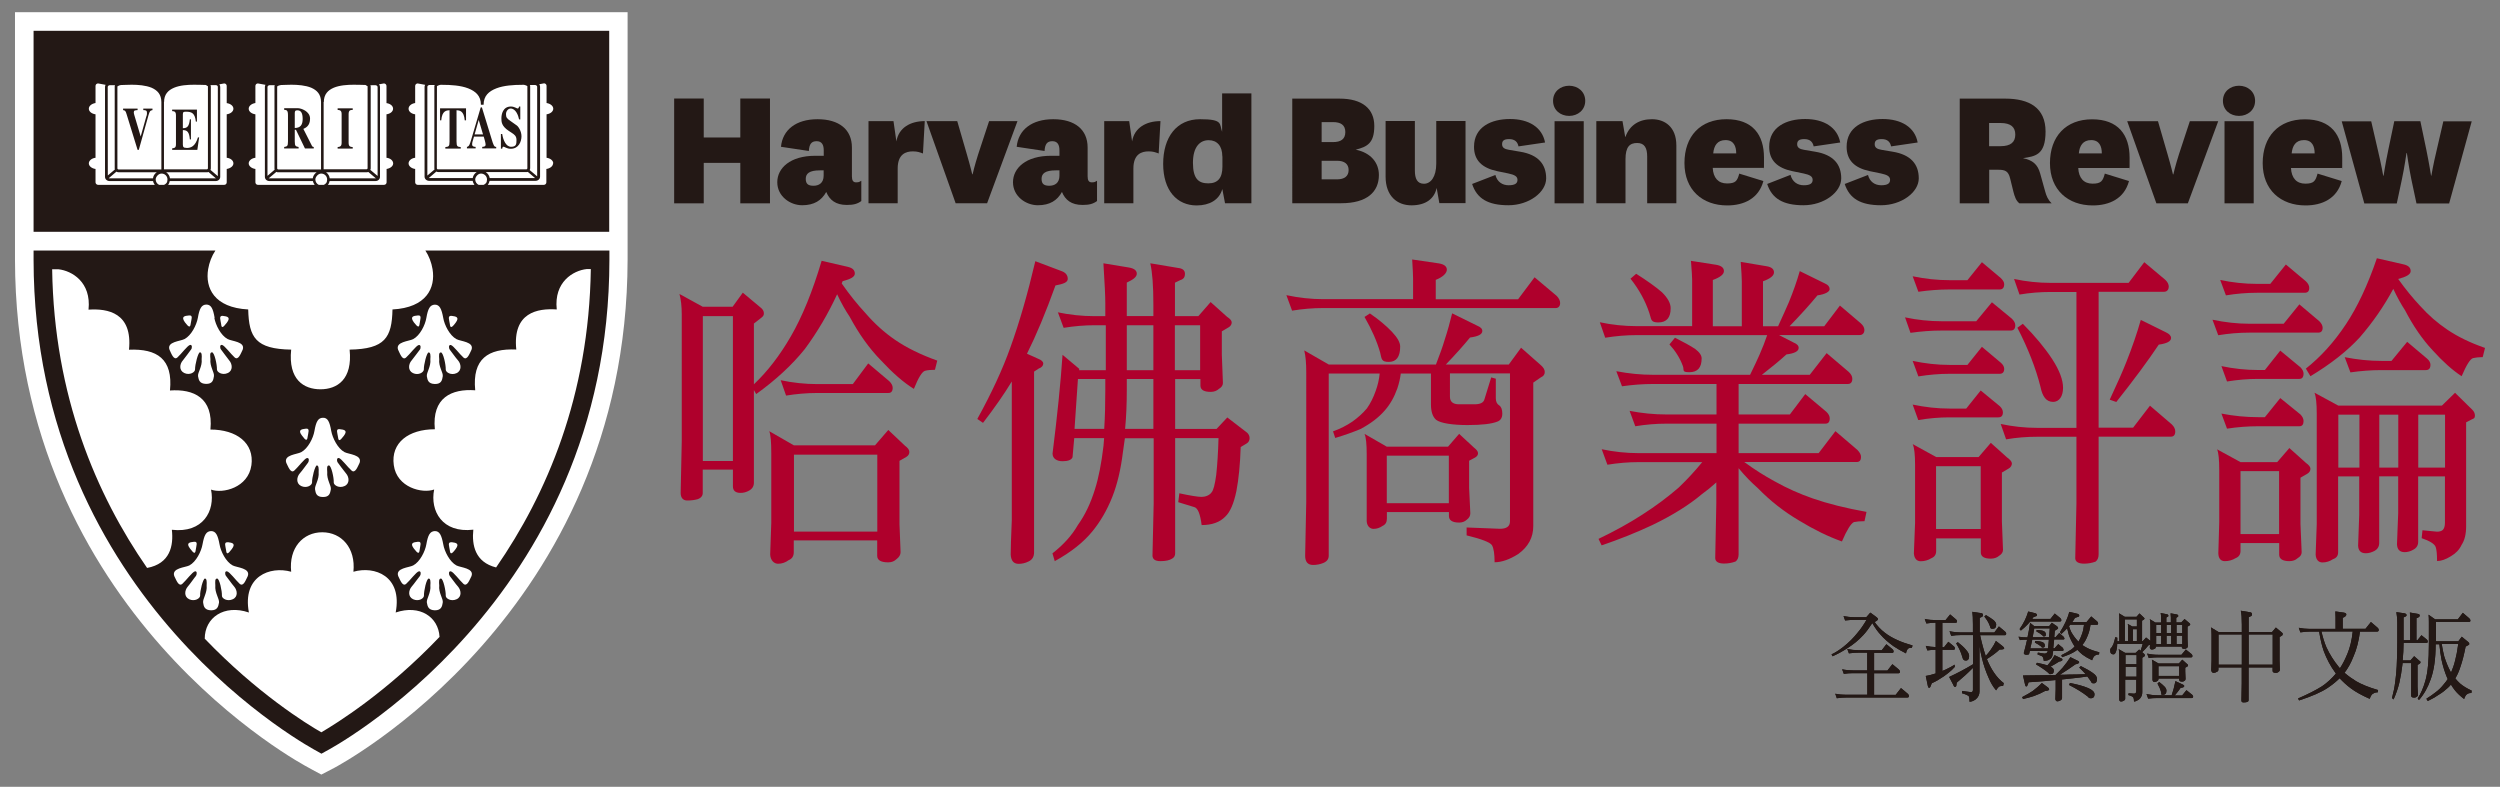 <?xml version="1.0" encoding="utf-8"?>
<!-- Generator: Adobe Illustrator 27.0.0, SVG Export Plug-In . SVG Version: 6.00 Build 0)  -->
<svg version="1.1" id="_圖層_1" xmlns="http://www.w3.org/2000/svg" xmlns:xlink="http://www.w3.org/1999/xlink" x="0px" y="0px"
	 viewBox="0 0 2502 787.4" style="enable-background:new 0 0 2502 787.4;" xml:space="preserve">
<rect x="0" y="0" width="2502" height="787.4" fill="#808080" stroke="none"/>
<style type="text/css">
	.st0{fill:#231815;}
	.st1{fill:#AF002C;}
	.st2{fill:none;}
	.st3{fill:#FFFFFF;}
</style>
<g>
	<polygon class="st0" points="674.7,203.5 674.7,98.6 704.3,98.6 704.3,137.6 740.9,137.6 740.9,98.6 770.6,98.6 770.6,203.5 
		740.9,203.5 740.9,163 704.3,163 704.3,203.5 	"/>
	<path class="st0" d="M852.6,176.5c0,3.9,1.1,6,4.2,6s3.6-0.7,5.2-1.6v20.3c-4,2.9-7.8,3.9-14.5,3.9c-11.2,0-17.3-5-20.6-13
		c-4.7,8.5-12.1,13.3-24.1,13.3s-24.9-8.9-24.9-23s12.8-26.5,38-26.5h8.5v-5.5c0-5.3-1.8-9.1-7.1-9.1s-7.4,3-7.8,9.8l-27.9-4.2
		c1.6-16.9,15-27.6,36.6-27.6s34.4,10.3,34.4,28.3L852.6,176.5L852.6,176.5L852.6,176.5z M824.3,170.5h-3.8
		c-10.5,0-14.1,3.2-14.1,8.5s2.7,6.9,7.8,6.9s10.1-2.5,10.1-10.1V170.5L824.3,170.5L824.3,170.5z"/>
	<path class="st0" d="M923.7,153.6c-3.4-1.2-5.4-2.1-10.1-2.1c-6.9,0-15.2,2.6-15.2,17.2v34.7h-29.2v-82.2h25l2.9,20.3
		c2.3-13.7,14.1-20.3,28.4-20.3L923.7,153.6L923.7,153.6L923.7,153.6z"/>
	<path class="st0" d="M927.3,121.2H958l9.6,33.1c3.5,11.9,5.4,20.1,5.4,20.1h0.4c0,0,1.8-8.2,5.6-20.1l10.9-33.1h28.4l-30.4,82.2
		h-31.5l-29.2-82.2H927.3L927.3,121.2z"/>
	<path class="st0" d="M1088.5,176.5c0,3.9,1.1,6,4.2,6s3.6-0.7,5.2-1.6v20.3c-4,2.9-7.8,3.9-14.5,3.9c-11.2,0-17.3-5-20.6-13
		c-4.7,8.5-12.1,13.3-24.1,13.3s-24.9-8.9-24.9-23s12.8-26.5,38-26.5h8.5v-5.5c0-5.3-1.8-9.1-7.1-9.1s-7.4,3-7.8,9.8l-27.9-4.2
		c1.6-16.9,15-27.6,36.6-27.6s34.4,10.3,34.4,28.3L1088.5,176.5L1088.5,176.5L1088.5,176.5z M1060.3,170.5h-3.8
		c-10.5,0-14.1,3.2-14.1,8.5s2.7,6.9,7.8,6.9s10.1-2.5,10.1-10.1V170.5L1060.3,170.5L1060.3,170.5z"/>
	<path class="st0" d="M1159.6,153.6c-3.4-1.2-5.4-2.1-10.1-2.1c-6.9,0-15.2,2.6-15.2,17.2v34.7h-29.2v-82.2h25l2.9,20.3
		c2.3-13.7,14.1-20.3,28.4-20.3L1159.6,153.6L1159.6,153.6L1159.6,153.6z"/>
	<path class="st0" d="M1223.1,93.5h29.3v109.9H1226l-2.7-14.2c-3.1,11-13,16.4-25.7,16.4c-19.6,0-33.5-14.9-33.5-41.6
		s13.4-44.7,36.9-44.7s19.2,4.8,22.1,12.6L1223.1,93.5L1223.1,93.5L1223.1,93.5z M1223.3,156.5c0-10.5-5.3-16.2-13.7-16.2
		s-15.7,6.3-15.7,22.6s5.8,20.6,15.4,20.6s14.1-5.5,14.1-16.7v-10.3L1223.3,156.5L1223.3,156.5z"/>
	<path class="st0" d="M1380,175.1c0,16.9-11.8,28.3-37.8,28.3h-48.9V98.7h47.4c22.6,0,34.7,10.1,34.7,27.4s-7.2,20.8-18.6,23.7
		C1371.8,152.8,1380,162.8,1380,175.1 M1322.7,142.2h11.4c7.6,0,12.3-2.8,12.3-10s-4.7-10-12.3-10h-11.4V142.2L1322.7,142.2
		L1322.7,142.2z M1322.7,179.5h15.4c7.4,0,11.6-3.2,11.6-9.3s-4.2-9.3-11.6-9.3h-15.4v18.5l0,0V179.5z"/>
	<path class="st0" d="M1437.8,188.1c-2.3,10.8-10.9,17.4-25.2,17.4s-25.9-9.3-25.9-28.7v-55.7h29.3v49.6c0,8.2,2.4,13.2,9.1,13.2
		s12.3-6.7,12.3-20.1v-42.7h29.3v82.2h-26.2L1437.8,188.1L1437.8,188.1L1437.8,188.1z"/>
	<path class="st0" d="M1496.6,175.1c1.7,6.8,6.9,10.3,13.2,10.3s8.9-1.8,8.9-5.4s-3.1-5.1-9.1-6.4l-11.2-2.3
		c-15.2-3.2-23.2-10.9-23.2-24.4c0-19.9,17.3-27.8,36-27.8s32.2,8.2,35.1,23.5l-26.6,3.9c-0.9-4.6-3.8-7.3-9.4-7.3s-7,2-7,5.2
		s2.3,4.8,6.7,5.5l11.2,1.9c18.5,3,26.2,12.8,26.2,26.7s-17.2,26.9-37.8,26.9s-31.6-6.8-36.3-21.3L1496.6,175.1L1496.6,175.1
		L1496.6,175.1z"/>
	<path class="st0" d="M1570.4,85.8c8.7,0,16.1,5.9,16.1,15.1s-7.4,15.1-16.1,15.1s-16.1-5.8-16.1-15.1S1561.7,85.8,1570.4,85.8
		 M1585,203.5h-29.2v-82.2h29.2V203.5L1585,203.5z"/>
	<path class="st0" d="M1626.7,137.1c4.3-12.2,14.1-17.8,26.6-17.8s24.4,7.4,24.4,26.3v57.8h-29.2v-46.8c0-8.4-2.6-13.5-10-13.5
		s-11.7,3.7-11.7,16.4v43.9h-29.2v-82.2h26.2l2.7,15.8L1626.7,137.1L1626.7,137.1z"/>
	<path class="st0" d="M1740.5,173.7l24.3,7.5c-4.7,17.6-19.6,24.4-36.2,24.4c-24.8,0-42.8-15.5-42.8-42.4s15.9-43.9,42.1-43.9
		s37.5,15.7,37.5,38.4c0,22.7,0,6.5-0.3,10.3h-51c0.5,10.1,5.6,15.6,14.3,15.6s10.3-2.6,12.3-10 M1737.6,153.5
		c0-7.1-2.5-13.3-10.7-13.3s-11.6,5.6-12.3,13.3H1737.6z"/>
	<path class="st0" d="M1792,175.1c1.7,6.8,6.9,10.3,13.2,10.3s8.9-1.8,8.9-5.4s-3.1-5.1-9.1-6.4l-11.2-2.3
		c-15.2-3.2-23.2-10.9-23.2-24.4c0-19.9,17.3-27.8,36-27.8s32.2,8.2,35.1,23.5l-26.6,3.9c-0.9-4.6-3.8-7.3-9.4-7.3s-7.1,2-7.1,5.2
		s2.4,4.8,6.7,5.5l11.2,1.9c18.5,3,26.2,12.8,26.2,26.7s-17.2,26.9-37.8,26.9s-31.6-6.8-36.3-21.3l23.3-9.1L1792,175.1L1792,175.1z"
		/>
	<path class="st0" d="M1869.5,175.1c1.7,6.8,6.9,10.3,13.2,10.3s8.9-1.8,8.9-5.4s-3.1-5.1-9.1-6.4l-11.2-2.3
		c-15.2-3.2-23.2-10.9-23.2-24.4c0-19.9,17.3-27.8,36-27.8s32.3,8.2,35.1,23.5l-26.6,3.9c-0.9-4.6-3.8-7.3-9.4-7.3s-7,2-7,5.2
		s2.3,4.8,6.7,5.5l11.2,1.9c18.5,3,26.2,12.8,26.2,26.7s-17.2,26.9-37.8,26.9s-31.6-6.8-36.3-21.3L1869.5,175.1L1869.5,175.1
		L1869.5,175.1z"/>
	<path class="st0" d="M2021,203.5c-3.5-2.8-4.7-6.8-6-11.7l-3.2-13c-1.8-7.5-4.9-8.9-11.8-8.9h-9.2v33.6h-29.5V98.7h45.6
		c23.9,0,40.3,9.1,40.3,33s-10.8,24.7-22.6,26.6c9.8,2,14.7,6.3,17.2,15.3l5,18c1.3,4.6,2.7,8.2,6.5,11.9H2021L2021,203.5
		L2021,203.5z M1990.7,146.3h11.4c10.3,0,14.8-4.1,14.8-11.6s-4.5-11.6-14.8-11.6h-11.4V146.3L1990.7,146.3L1990.7,146.3z"/>
	<path class="st0" d="M2106.4,173.7l24.3,7.5c-4.7,17.6-19.6,24.4-36.2,24.4c-24.8,0-42.9-15.5-42.9-42.3s16-43.9,42.2-43.9
		s37.5,15.7,37.5,38.4c0,22.7,0,6.5-0.4,10.3h-51c0.5,10.1,5.6,15.7,14.3,15.7s10.3-2.7,12.3-10 M2103.5,153.5
		c0-7.1-2.5-13.3-10.7-13.3s-11.6,5.7-12.3,13.3H2103.5z"/>
	<path class="st0" d="M2129,121.3h30.7l9.6,33.1c3.5,11.9,5.4,20.1,5.4,20.1h0.4c0,0,1.8-8.2,5.6-20.1l10.9-33.1h28.4l-30.4,82.2
		h-31.5l-29.2-82.2H2129z"/>
	<path class="st0" d="M2240.8,85.8c8.7,0,16.1,5.9,16.1,15.1s-7.4,15.1-16.1,15.1s-16.1-5.8-16.1-15.1S2232.1,85.8,2240.8,85.8
		 M2255.5,203.5h-29.2v-82.2h29.2V203.5L2255.5,203.5z"/>
	<path class="st0" d="M2319.3,173.7l24.3,7.5c-4.7,17.6-19.6,24.4-36.2,24.4c-24.8,0-42.9-15.5-42.9-42.3s16-43.9,42.2-43.9
		s37.4,15.7,37.4,38.4c0,22.7,0,6.5-0.3,10.3h-51c0.5,10.1,5.6,15.7,14.3,15.7s10.3-2.7,12.3-10 M2316.5,153.5
		c0-7.1-2.5-13.3-10.7-13.3s-11.6,5.7-12.3,13.3H2316.5z"/>
	<path class="st0" d="M2422.3,121.3l6,28.7c3,14.7,4.7,25.8,4.7,25.8h0.3c0,0,1.8-10.9,5.3-25.4l6.7-29h28.4l-22.6,82.2h-32.7
		l-5.1-24c-2.5-12.1-4.5-26.4-4.5-26.4h-0.4c0,0-2,14.3-4.6,26.4l-5.1,24h-32.5l-22.6-82.2h29.5l6.7,29c3.5,14.6,5.3,25.4,5.3,25.4
		h0.4c0,0,1.6-11,4.7-25.8l6-28.7L2422.3,121.3L2422.3,121.3L2422.3,121.3z"/>
	<path class="st0" d="M1845,616.6c3.6,0.7,7.3,1.1,10.9,1.1h11.9l4-4.6l6.3,4.6c0.9,0.7,1.4,1.4,1.4,1.8c0,0.9-1.1,1.9-3.4,3
		c3,4.2,6.3,7.7,10.1,10.6c3.4,2.7,7.6,5.2,12.5,7.4c4.3,2,9.5,3.8,15.4,5.5l-0.7,2.3c-1.9,0-3.2,0.3-3.9,1c-0.8,0.8-1.5,2.3-2,4.6
		c-4.6-2.3-8.8-4.7-12.5-7.2c-5.4-3.9-9.8-7.8-13.1-11.7c-2.6-2.7-5.3-6.5-8.1-11.4c-3.1,4.8-6.1,8.9-9.1,12.1
		c-4.7,5.1-10,9.4-15.8,13c-4.9,3.2-9.8,5.9-14.9,8.1l-1-1.9c3.7-1.7,7.6-4.2,11.7-7.4c5.4-4.3,10.1-8.9,14-13.8
		c3.4-4,6.5-8.4,9.3-13.3h-12.1c-3.1,0-6.2,0.2-9.3,0.6L1845,616.6L1845,616.6L1845,616.6z M1848.8,649.5c3.7,0.8,7.3,1.2,10.9,1.2
		h23.6l4.6-6l6.2,5.1c0.7,0.7,1,1.4,1,2c0,1-0.4,1.6-1.3,1.6h-18.2v17.7h13.3l5-6.4l6.5,5.4c0.7,0.7,1.1,1.4,1.1,2.2
		s-0.5,1.5-1.4,1.5h-24.5v21.6h21.6l5.3-6.8l6.9,5.8c0.7,0.7,1.1,1.4,1.1,2.2s-0.5,1.5-1.6,1.5h-61.3c-3.1,0-6.2,0.2-9.3,0.7
		l-1.6-4.5c3.6,0.7,7.3,1,10.9,1h21.2v-21.6h-14.2c-3.1,0-6.2,0.2-9.3,0.7l-1.7-4.6c3.6,0.8,7.3,1.1,10.9,1.1h14.2v-17.7h-9
		c-3.1,0-6.1,0.2-9.3,0.7l-1.7-4.6v0.2L1848.8,649.5z"/>
	<path class="st0" d="M1845,616.6c3.6,0.7,7.3,1.1,10.9,1.1h11.9l4-4.6l6.3,4.6c0.9,0.7,1.4,1.4,1.4,1.8c0,0.9-1.1,1.9-3.4,3
		c3,4.2,6.3,7.7,10.1,10.6c3.4,2.7,7.6,5.2,12.5,7.4c4.3,2,9.5,3.8,15.4,5.5l-0.7,2.3c-1.9,0-3.2,0.3-3.9,1c-0.8,0.8-1.5,2.3-2,4.6
		c-4.6-2.3-8.8-4.7-12.5-7.2c-5.4-3.9-9.8-7.8-13.1-11.7c-2.6-2.7-5.3-6.5-8.1-11.4c-3.1,4.8-6.1,8.9-9.1,12.1
		c-4.7,5.1-10,9.4-15.8,13c-4.9,3.2-9.8,5.9-14.9,8.1l-1-1.9c3.7-1.7,7.6-4.2,11.7-7.4c5.4-4.3,10.1-8.9,14-13.8
		c3.4-4,6.5-8.4,9.3-13.3h-12.1c-3.1,0-6.2,0.2-9.3,0.6L1845,616.6L1845,616.6L1845,616.6z M1848.8,649.5c3.7,0.8,7.3,1.2,10.9,1.2
		h23.6l4.6-6l6.2,5.1c0.7,0.7,1,1.4,1,2c0,1-0.4,1.6-1.3,1.6h-18.2v17.7h13.3l5-6.4l6.5,5.4c0.7,0.7,1.1,1.4,1.1,2.2
		s-0.5,1.5-1.4,1.5h-24.5v21.6h21.6l5.3-6.8l6.9,5.8c0.7,0.7,1.1,1.4,1.1,2.2s-0.5,1.5-1.6,1.5h-61.3c-3.1,0-6.2,0.2-9.3,0.7
		l-1.6-4.5c3.6,0.7,7.3,1,10.9,1h21.2v-21.6h-14.2c-3.1,0-6.2,0.2-9.3,0.7l-1.7-4.6c3.6,0.8,7.3,1.1,10.9,1.1h14.2v-17.7h-9
		c-3.1,0-6.1,0.2-9.3,0.7l-1.7-4.6v0.2L1848.8,649.5z"/>
	<path class="st0" d="M1926.5,619.5c3.7,0.8,7.3,1.1,10.9,1.1h9.7l4.6-5.7l5.9,5c0.7,0.6,1,1.2,1,1.8c0,1-0.4,1.6-1.4,1.6h-13.3
		v24.4h1.7l4.3-5.4l5.7,4.7c0.6,0.6,0.9,1.2,0.9,1.8c0,1-0.4,1.5-1.3,1.5h-11.3v21.2c1.2-0.5,2.4-1,3.5-1.5c3.4-1.6,6.4-3.2,8.8-4.8
		l0.2,2.2c-1.9,2.2-4.1,4.2-6.5,6.1c-2.5,2.1-5.8,4.4-9.9,6.8c-2.4,1.5-4.6,2.6-6.7,3.5l-1,2.6c-0.4,1.3-1,2-1.7,2
		c-0.6-0.2-1-0.7-1.2-1.8l-2.1-10.1c2.6-0.4,6-1.2,9.9-2.5v-23.7c-2.8,0-5.5,0.2-8.3,0.7l-1.6-4.6c3.3,0.7,6.6,1.1,9.9,1.2v-24.4
		c-3.1,0-6.2,0.3-9.3,0.8l-1.6-4.6h0.2L1926.5,619.5z M1951.1,631.7c3.6,0.8,7.3,1.2,10.9,1.2h12.5v-7.7c0-5.8-0.2-10.1-0.6-12.9
		l8.5,1.3c1.4,0,2.2,0.7,2.2,1.8s-0.5,1.8-1.4,2.1l-1.9,0.9V633h14.6l4.6-6.1l6.3,5.3c0.7,0.6,1,1.3,1,1.9c0,1-0.4,1.6-1.3,1.6
		h-24.8c1.7,8,3.6,14.8,5.4,20.1l0.2,0.7c2.2-2.5,3.9-4.6,5.2-6.5c2.1-3,3.8-5.9,5-8.6l6.9,5.4c0.9,0.7,1.4,1.5,1.4,2.2
		s-1.6,1.1-4.7,1.1c-2.8,2.8-7,5.9-12.6,9.5c2,5,4.3,9.4,6.9,13.3c3.1,4.6,6.5,8.2,10,10.8l-0.7,2.8c-1.2,0-2.3,0-3.2,0.3
		c-1,0.2-2.2,1.6-3.8,4.1c-3-3.5-5.5-7.7-7.6-12.8c-2.6-5.9-4.9-12.3-6.6-19.4c-0.9-3.5-1.7-7.6-2.4-12.3V692c0,3.2-1.3,5.9-3.9,8
		c-2.3,1.6-4.3,2.3-6.1,2.3c0-2.6-0.2-4.3-0.6-5.3c-0.5-0.9-2.9-2-6.9-3.2v-2.3l8.9,1.2c1.3,0,2-0.7,2-2.2v-22.1
		c-5.2,5.3-10.6,10.2-16.2,14.8l-0.4,2.9c-0.1,0.8-0.5,1.3-1.3,1.3s-1.3-0.6-1.6-1.7l-4.3-8.2c7.8-3.6,15.8-7.8,23.9-12.7v-29.2
		h-12.5c-3.1,0-6.2,0.2-9.3,0.8l-1.7-4.6l0,0L1951.1,631.7z M1959.4,642.7c3.4,2.6,6.1,5.1,8.2,7.6c2.1,2.4,3.1,4.4,3.1,6.2
		c0,3-1.1,4.6-3.3,4.6s-2.9-1.2-3.5-3.5c-1.2-4.4-3.2-8.9-6.2-13.7L1959.4,642.7L1959.4,642.7z M1987.6,615.6c3.3,2,5.9,3.7,7.7,5.1
		c1.7,1.6,2.5,3,2.5,4.4c0,2.8-1.2,4.2-3.6,4.2s-2.1-0.9-2.7-2.7c-1.2-3.4-3.1-6.5-5.6-9.6L1987.6,615.6L1987.6,615.6L1987.6,615.6z
		"/>
	<path class="st0" d="M1926.5,619.5c3.7,0.8,7.3,1.1,10.9,1.1h9.7l4.6-5.7l5.9,5c0.7,0.6,1,1.2,1,1.8c0,1-0.4,1.6-1.4,1.6h-13.3
		v24.4h1.7l4.3-5.4l5.7,4.7c0.6,0.6,0.9,1.2,0.9,1.8c0,1-0.4,1.5-1.3,1.5h-11.3v21.2c1.2-0.5,2.4-1,3.5-1.5c3.4-1.6,6.4-3.2,8.8-4.8
		l0.2,2.2c-1.9,2.2-4.1,4.2-6.5,6.1c-2.5,2.1-5.8,4.4-9.9,6.8c-2.4,1.5-4.6,2.6-6.7,3.5l-1,2.6c-0.4,1.3-1,2-1.7,2
		c-0.6-0.2-1-0.7-1.2-1.8l-2.1-10.1c2.6-0.4,6-1.2,9.9-2.5v-23.7c-2.8,0-5.5,0.2-8.3,0.7l-1.6-4.6c3.3,0.7,6.6,1.1,9.9,1.2v-24.4
		c-3.1,0-6.2,0.3-9.3,0.8l-1.6-4.6h0.2L1926.5,619.5z M1951.1,631.7c3.6,0.8,7.3,1.2,10.9,1.2h12.5v-7.7c0-5.8-0.2-10.1-0.6-12.9
		l8.5,1.3c1.4,0,2.2,0.7,2.2,1.8s-0.5,1.8-1.4,2.1l-1.9,0.9V633h14.6l4.6-6.1l6.3,5.3c0.7,0.6,1,1.3,1,1.9c0,1-0.4,1.6-1.3,1.6
		h-24.8c1.7,8,3.6,14.8,5.4,20.1l0.2,0.7c2.2-2.5,3.9-4.6,5.2-6.5c2.1-3,3.8-5.9,5-8.6l6.9,5.4c0.9,0.7,1.4,1.5,1.4,2.2
		s-1.6,1.1-4.7,1.1c-2.8,2.8-7,5.9-12.6,9.5c2,5,4.3,9.4,6.9,13.3c3.1,4.6,6.5,8.2,10,10.8l-0.7,2.8c-1.2,0-2.3,0-3.2,0.3
		c-1,0.2-2.2,1.6-3.8,4.1c-3-3.5-5.5-7.7-7.6-12.8c-2.6-5.9-4.9-12.3-6.6-19.4c-0.9-3.5-1.7-7.6-2.4-12.3V692c0,3.2-1.3,5.9-3.9,8
		c-2.3,1.6-4.3,2.3-6.1,2.3c0-2.6-0.2-4.3-0.6-5.3c-0.5-0.9-2.9-2-6.9-3.2v-2.3l8.9,1.2c1.3,0,2-0.7,2-2.2v-22.1
		c-5.2,5.3-10.6,10.2-16.2,14.8l-0.4,2.9c-0.1,0.8-0.5,1.3-1.3,1.3s-1.3-0.6-1.6-1.7l-4.3-8.2c7.8-3.6,15.8-7.8,23.9-12.7v-29.2
		h-12.5c-3.1,0-6.2,0.2-9.3,0.8l-1.7-4.6l0,0L1951.1,631.7z M1959.4,642.7c3.4,2.6,6.1,5.1,8.2,7.6c2.1,2.4,3.1,4.4,3.1,6.2
		c0,3-1.1,4.6-3.3,4.6s-2.9-1.2-3.5-3.5c-1.2-4.4-3.2-8.9-6.2-13.7L1959.4,642.7L1959.4,642.7z M1987.6,615.6c3.3,2,5.9,3.7,7.7,5.1
		c1.7,1.6,2.5,3,2.5,4.4c0,2.8-1.2,4.2-3.6,4.2s-2.1-0.9-2.7-2.7c-1.2-3.4-3.1-6.5-5.6-9.6L1987.6,615.6L1987.6,615.6L1987.6,615.6z
		"/>
	<path class="st0" d="M2031.6,623.2l4.2,3.4h15l2.7-3.4l5.3,3.7c0.6,0.6,1,1.1,1,1.7s-1.1,1.4-3.3,2.6c-0.2,2.3-0.4,4.5-0.6,6.5h1.3
		l3.7-4.2l4.5,3.9l0.7,1.4c0,0.8-0.4,1.2-1,1.2h-9.3c-0.3,3.4-0.6,6.3-0.9,8.8h1.3l3.7-4.2l4.6,3.8l0.7,1.5c0,1-0.3,1.6-0.9,1.6
		h-9.5c-0.3,2.6-0.6,4.2-0.8,5c-0.6,1.7-1.6,2.9-3,3.5c-1.3,1-3.2,1.4-5.6,1.4c-0.3-2.7-0.9-4.3-1.9-4.7l-4.4-1.8l0.4-1.8l6.5,1
		c0.9,0,1.6-0.2,2.2-0.6c0.6-0.4,1-1.1,1.2-2h-17.9c-0.2,1-0.5,2-0.8,3c-0.2,0.5-1.1,0.8-2.6,0.8s-2.7-0.6-2.7-1.8
		c1.3-4.7,2.4-9.2,3.3-13.3c-2.4,0-4.8,0-7.2,0.4l-1.4-3.4c3,0.5,6,0.7,9,0.7c1.1-5.2,2-10,2.6-14.5 M2029.9,612l6.8,1.7
		c1.2,0.3,1.9,0.9,1.9,1.8s-0.4,1.2-1.3,1.3l-2.4,1l-1,1.6h18.2l4.3-5.4l5.7,4.7c0.6,0.6,0.9,1.2,0.9,1.9c0,1-0.5,1.4-1.4,1.4h-29.8
		c-0.8,1-1.6,2-2.6,3c-1.6,1.7-3.8,3.8-6.7,6.1l-1.3-1.5c2.1-3,3.8-5.9,5.2-8.7c1.4-2.9,2.5-5.8,3.4-8.8 M2043.5,683.5l6.2,4.6
		c0.7,0.6,1.1,1.2,1.1,1.9s-1.3,1.4-4,1.5c-3.6,2-7.3,3.7-11.3,5.1c-2.3,0.8-5.9,1.8-10.8,3l-1-1.9c4.5-2.3,8-4.4,10.7-6.2
		C2037.7,689,2040.8,686.4,2043.5,683.5 M2071.9,657.6l7.5,3.7c1,0.4,1.4,0.9,1.4,1.6s-1.2,1.6-3.6,1.9c-4.2,3-9.4,6.6-15.7,10.5
		c3.1,0,6.1,0,9.1-0.2c6.3,0,11.9-0.2,16.7-0.4c-1.9-2.2-4.1-4.4-6.4-6.6l1.6-1.5c5.1,2.5,9.1,4.8,12,6.9c2.8,1.9,4.2,3.9,4.2,5.8
		c0,3-1.1,4.6-3.3,4.6s-2.1-0.7-3-2.3c-1-1.5-2.2-3-3.4-4.6c-4.6,0.7-9.6,1.4-15,1.9c-3.1,0.3-6.5,0.7-10.3,1.1v18.4
		c0,1.1-0.5,2-1.7,2.6c-1.1,0.6-2.1,0.9-3,0.9s-1.9-0.8-2-2.3l0.3-9.9v-9.1c-3,0.3-6.2,0.6-9.5,0.9c-6.4,0.6-12.2,1-17.6,1.3
		l-0.8,2.4c-0.4,1.2-0.9,1.8-1.5,1.8s-1-0.7-1.2-1.7l-2.1-9.3c6.2,0,13.8-0.2,22.7-0.3h9.7c3.2-3.1,5.6-5.6,7.3-7.5
		c3.1-3.7,5.6-7.1,7.6-10.3 M2049.7,648.9c0.2-2,0.5-4.9,0.8-8.8h-16.6c-0.6,2.8-1.2,5.8-2,8.8H2049.7z M2034.3,637.7h16.4
		c0.2-2.6,0.4-5.5,0.7-8.8h-15.5C2035.4,631.7,2034.9,634.7,2034.3,637.7 M2036.8,641.5c3.6,0,6.1,0.6,7.6,1.3
		c1.4,0.6,2.1,1.8,2.1,3.3s-0.7,2-2.1,2s-0.9-0.3-1.4-0.9c-1.8-1.5-4-2.8-6.5-4.1l0.3-1.5l0,0L2036.8,641.5z M2056.1,655.6l6.7,3.2
		c0.9,0.3,1.3,0.8,1.3,1.4c0,1-1.1,1.6-3.3,1.9c-2.3,1.5-5.2,3.2-8.6,5.1c2.2,1.1,3.3,2.4,3.3,3.7c0,2.6-1.1,3.8-3.3,3.8
		s-1.3-0.4-2-1.1c-3.2-2.8-7.4-5.7-12.6-8.7l1-1.6c4.2,0.8,7.7,1.7,10.5,2.6c1.2-1.5,2.2-2.7,3-3.7c1.7-2.2,3-4.5,4.1-6.5
		 M2038.2,630.5c3.4,0,5.8,0.5,7.2,1.1c1.4,0.7,2.1,1.8,2.1,3.4s-0.7,1.9-1.9,1.9s-0.9-0.3-1.4-0.9c-1.8-1.5-3.8-2.9-6.2-4.1
		l0.3-1.6v0.2H2038.2z M2071,612.4l7.8,1.8c1.4,0.3,2.1,1,2.1,1.9s-0.5,1.2-1.4,1.3l-2.9,1c-0.8,1.5-1.7,2.9-2.7,4.2h14.3l4.7-5.7
		l5.9,5c0.7,0.6,1,1.3,1,2c0,1-0.5,1.4-1.4,1.4h-6.2c-0.6,4.3-1.6,8-3,11.2c-1.4,3.5-3,6.4-4.8,8.5l-0.4,0.6c1.5,1,3.2,2,5.1,3
		c2.9,1.5,6.8,2.9,11.9,4.2l-0.3,2.2c-1.6,0-2.9,0.3-3.8,1c-1.2,0.6-2.2,2.1-3.1,4.8c-4-1.9-7.2-3.8-9.6-5.6
		c-1.9-1.6-3.7-3.2-5.2-4.9c-0.6,0.5-1.2,0.9-1.8,1.3c-3,2.1-7.5,4.1-13.5,6.1l-0.7-2c4.1-2,7.4-3.9,10-5.7c1.2-0.9,2.3-1.9,3.3-3
		c-2.3-3.5-4.2-7.2-5.7-11.2c-0.6-2-1.2-4.3-1.8-7c-1.6,1.7-3.5,3.6-5.8,5.7l-1.4-1.8c2.2-3.5,4.1-6.9,5.6-10.1
		c1.5-3.3,2.8-6.6,3.7-10.1 M2070.7,626.7c0.6,2.2,1.4,4.1,2.2,5.8c1.8,3.2,4,6.2,6.6,9l0.6,0.7c1.3-2,2.5-4.5,3.4-7.3
		c1.1-2.8,1.8-6,2.2-9.7h-13.8l-1.3,1.6L2070.7,626.7L2070.7,626.7z M2071.6,683.5c7.7,1.5,13.7,3.2,18.2,5.1
		c4.2,1.8,6.4,3.9,6.4,6.3s-1.2,3.9-3.6,3.9s-1.9-0.6-3.2-1.7c-4.8-3.8-11-7.7-18.7-11.6L2071.6,683.5L2071.6,683.5L2071.6,683.5z"
		/>
	<path class="st0" d="M2031.6,623.2l4.2,3.4h15l2.7-3.4l5.3,3.7c0.6,0.6,1,1.1,1,1.7s-1.1,1.4-3.3,2.6c-0.2,2.3-0.4,4.5-0.6,6.5h1.3
		l3.7-4.2l4.5,3.9l0.7,1.4c0,0.8-0.4,1.2-1,1.2h-9.3c-0.3,3.4-0.6,6.3-0.9,8.8h1.3l3.7-4.2l4.6,3.8l0.7,1.5c0,1-0.3,1.6-0.9,1.6
		h-9.5c-0.3,2.6-0.6,4.2-0.8,5c-0.6,1.7-1.6,2.9-3,3.5c-1.3,1-3.2,1.4-5.6,1.4c-0.3-2.7-0.9-4.3-1.9-4.7l-4.4-1.8l0.4-1.8l6.5,1
		c0.9,0,1.6-0.2,2.2-0.6c0.6-0.4,1-1.1,1.2-2h-17.9c-0.2,1-0.5,2-0.8,3c-0.2,0.5-1.1,0.8-2.6,0.8s-2.7-0.6-2.7-1.8
		c1.3-4.7,2.4-9.2,3.3-13.3c-2.4,0-4.8,0-7.2,0.4l-1.4-3.4c3,0.5,6,0.7,9,0.7c1.1-5.2,2-10,2.6-14.5 M2029.9,612l6.8,1.7
		c1.2,0.3,1.9,0.9,1.9,1.8s-0.4,1.2-1.3,1.3l-2.4,1l-1,1.6h18.2l4.3-5.4l5.7,4.7c0.6,0.6,0.9,1.2,0.9,1.9c0,1-0.5,1.4-1.4,1.4h-29.8
		c-0.8,1-1.6,2-2.6,3c-1.6,1.7-3.8,3.8-6.7,6.1l-1.3-1.5c2.1-3,3.8-5.9,5.2-8.7c1.4-2.9,2.5-5.8,3.4-8.8 M2043.5,683.5l6.2,4.6
		c0.7,0.6,1.1,1.2,1.1,1.9s-1.3,1.4-4,1.5c-3.6,2-7.3,3.7-11.3,5.1c-2.3,0.8-5.9,1.8-10.8,3l-1-1.9c4.5-2.3,8-4.4,10.7-6.2
		C2037.7,689,2040.8,686.4,2043.5,683.5 M2071.9,657.6l7.5,3.7c1,0.4,1.4,0.9,1.4,1.6s-1.2,1.6-3.6,1.9c-4.2,3-9.4,6.6-15.7,10.5
		c3.1,0,6.1,0,9.1-0.2c6.3,0,11.9-0.2,16.7-0.4c-1.9-2.2-4.1-4.4-6.4-6.6l1.6-1.5c5.1,2.5,9.1,4.8,12,6.9c2.8,1.9,4.2,3.9,4.2,5.8
		c0,3-1.1,4.6-3.3,4.6s-2.1-0.7-3-2.3c-1-1.5-2.2-3-3.4-4.6c-4.6,0.7-9.6,1.4-15,1.9c-3.1,0.3-6.5,0.7-10.3,1.1v18.4
		c0,1.1-0.5,2-1.7,2.6c-1.1,0.6-2.1,0.9-3,0.9s-1.9-0.8-2-2.3l0.3-9.9v-9.1c-3,0.3-6.2,0.6-9.5,0.9c-6.4,0.6-12.2,1-17.6,1.3
		l-0.8,2.4c-0.4,1.2-0.9,1.8-1.5,1.8s-1-0.7-1.2-1.7l-2.1-9.3c6.2,0,13.8-0.2,22.7-0.3h9.7c3.2-3.1,5.6-5.6,7.3-7.5
		c3.1-3.7,5.6-7.1,7.6-10.3 M2049.7,648.9c0.2-2,0.5-4.9,0.8-8.8h-16.6c-0.6,2.8-1.2,5.8-2,8.8H2049.7z M2034.3,637.7h16.4
		c0.2-2.6,0.4-5.5,0.7-8.8h-15.5C2035.4,631.7,2034.9,634.7,2034.3,637.7 M2036.8,641.5c3.6,0,6.1,0.6,7.6,1.3
		c1.4,0.6,2.1,1.8,2.1,3.3s-0.7,2-2.1,2s-0.9-0.3-1.4-0.9c-1.8-1.5-4-2.8-6.5-4.1l0.3-1.5l0,0L2036.8,641.5z M2056.1,655.6l6.7,3.2
		c0.9,0.3,1.3,0.8,1.3,1.4c0,1-1.1,1.6-3.3,1.9c-2.3,1.5-5.2,3.2-8.6,5.1c2.2,1.1,3.3,2.4,3.3,3.7c0,2.6-1.1,3.8-3.3,3.8
		s-1.3-0.4-2-1.1c-3.2-2.8-7.4-5.7-12.6-8.7l1-1.6c4.2,0.8,7.7,1.7,10.5,2.6c1.2-1.5,2.2-2.7,3-3.7c1.7-2.2,3-4.5,4.1-6.5
		 M2038.2,630.5c3.4,0,5.8,0.5,7.2,1.1c1.4,0.7,2.1,1.8,2.1,3.4s-0.7,1.9-1.9,1.9s-0.9-0.3-1.4-0.9c-1.8-1.5-3.8-2.9-6.2-4.1
		l0.3-1.6v0.2H2038.2z M2071,612.4l7.8,1.8c1.4,0.3,2.1,1,2.1,1.9s-0.5,1.2-1.4,1.3l-2.9,1c-0.8,1.5-1.7,2.9-2.7,4.2h14.3l4.7-5.7
		l5.9,5c0.7,0.6,1,1.3,1,2c0,1-0.5,1.4-1.4,1.4h-6.2c-0.6,4.3-1.6,8-3,11.2c-1.4,3.5-3,6.4-4.8,8.5l-0.4,0.6c1.5,1,3.2,2,5.1,3
		c2.9,1.5,6.8,2.9,11.9,4.2l-0.3,2.2c-1.6,0-2.9,0.3-3.8,1c-1.2,0.6-2.2,2.1-3.1,4.8c-4-1.9-7.2-3.8-9.6-5.6
		c-1.9-1.6-3.7-3.2-5.2-4.9c-0.6,0.5-1.2,0.9-1.8,1.3c-3,2.1-7.5,4.1-13.5,6.1l-0.7-2c4.1-2,7.4-3.9,10-5.7c1.2-0.9,2.3-1.9,3.3-3
		c-2.3-3.5-4.2-7.2-5.7-11.2c-0.6-2-1.2-4.3-1.8-7c-1.6,1.7-3.5,3.6-5.8,5.7l-1.4-1.8c2.2-3.5,4.1-6.9,5.6-10.1
		c1.5-3.3,2.8-6.6,3.7-10.1 M2070.7,626.7c0.6,2.2,1.4,4.1,2.2,5.8c1.8,3.2,4,6.2,6.6,9l0.6,0.7c1.3-2,2.5-4.5,3.4-7.3
		c1.1-2.8,1.8-6,2.2-9.7h-13.8l-1.3,1.6L2070.7,626.7L2070.7,626.7z M2071.6,683.5c7.7,1.5,13.7,3.2,18.2,5.1
		c4.2,1.8,6.4,3.9,6.4,6.3s-1.2,3.9-3.6,3.9s-1.9-0.6-3.2-1.7c-4.8-3.8-11-7.7-18.7-11.6L2071.6,683.5L2071.6,683.5L2071.6,683.5z"
		/>
	<path class="st0" d="M2120.9,613.9l5.6,3.4h11.7l3-3.4l4,3.8c0.7,0.6,1.1,1.1,1.1,1.5l-0.8,1l-1.7,0.9v20.4h0.8l3.2-3.5l4.3,3.4
		v-16.1c0-2.9-0.2-4.8-0.7-5.7l5.7,3.4h5.7v-5.3c0-1.3-0.1-2.7-0.4-4.2l6.1,1.2c1.1,0.2,1.6,0.7,1.6,1.5s-0.2,0.8-0.9,1.1l-1.1,0.7
		v4.9h4.5V618c0-1.3-0.1-2.7-0.3-4.2l6.1,1.1c1.1,0.2,1.6,0.7,1.6,1.5s-0.3,0.9-0.9,1.2l-1.1,0.7v4.6h5l3.3-3.4l4.5,3.8
		c0.8,0.6,1.2,1.1,1.2,1.5s-0.3,1-0.9,1.3l-1.8,1v12.5l0.3,7.1c0,0.8-0.3,1.4-1,1.8c-0.6,0.6-1.4,0.9-2.4,0.9
		c-1.8,0-2.6-0.6-2.6-1.5v-0.8h-26.1v0.4c0,0.9-0.4,1.5-1.2,1.8c-0.8,0.5-1.8,0.8-2.7,0.8s-1.9-0.6-2.1-1.8l0.2-3l-1.5,0.5
		c-1.6,2.1-3.7,4.4-6.3,6.9l1.9,1.6c0.5,0.4,0.8,1,0.8,1.6s-0.3,1-0.9,1.3l-1.7,1.1v34.3c0,2.1-0.4,3.8-1.3,5
		c-0.6,1.2-1.6,2.3-3.1,3.1c-1.5,0.9-2.8,1.4-3.9,1.4c0-1.9-0.2-3.2-0.6-3.9c-0.4-0.9-2.1-1.8-5.1-2.6l0.3-1.8l5.4,0.4
		c0.8,0,1.3-0.2,1.6-0.6c0.5-0.4,0.7-1.2,0.7-2.5v-10.9h-11.1v18.9c0,1.1-0.4,1.7-1.3,2c-0.8,0.6-1.7,1-2.8,1s-1.9-0.8-1.9-2.3
		v-44.2c0-3.1-0.2-5.1-0.6-6l6.6,3.8h10.4l3.6-3.4l1.4,1.3c0.9-2.6,1.6-4.9,2.1-6.9h-25.5c0,2-0.2,3.8-0.5,5.3
		c-0.4,1.8-0.9,3.1-1.4,4c-0.5,0.8-1.1,1.2-1.7,1.2c-2.2,0-3.4-1.2-3.4-3.8s0.4-1.7,1-2.7c0.8-1,1.5-2.2,2.2-3.8
		c0.7-2,1.3-4.3,1.9-7l2,0.6v3.5h2v-22.3c0-2.3,0-4.1-0.3-5.3 M2126.5,641.5h3.3V629c0-2,0-3.5-0.3-4.6l4.5,2.6h4.6v-7.1h-12v21.6
		H2126.5z M2127.2,664.7h11.1v-9.1h-11.1V664.7z M2127.2,677.2h11.1v-9.9h-11.1V677.2z M2134.6,641.5h4v-11.8h-4V641.5z
		 M2177.3,681.7l7.3,3.4c0.9,0.4,1.4,0.9,1.4,1.5c0,1-1.2,1.6-3.7,1.9c-1.5,2.2-3.4,4.7-5.8,7.5h7.4l4.3-5.3l5.7,4.6
		c0.6,0.6,1,1.2,1,1.8c0,1-0.5,1.5-1.4,1.5h-34.3c-3.1,0-6.3,0.2-9.3,0.6l-1.7-4.6c3.7,0.8,7.3,1.2,11,1.2h14.2
		c0.9-2.7,1.5-4.8,2-6.5c0.7-2.7,1.3-5.3,1.8-7.8 M2148.9,654.1c3.6,0.8,7.3,1.2,11,1.2h23.3l4.4-5.3l5.7,4.6
		c0.6,0.7,0.9,1.2,0.9,1.8c0,1-0.4,1.5-1.3,1.5h-33.1c-3.1,0-6.2,0.2-9.3,0.7l-1.7-4.6h0.1L2148.9,654.1z M2153.6,660.2l6.7,3.8
		h20.3l3.4-3.8l4.5,4c0.8,0.6,1.3,1.1,1.3,1.7s-0.3,0.9-0.9,1.3l-1.9,1v3.8l0.3,7.5c0,0.7-0.3,1.4-1,1.8c-0.6,0.6-1.4,0.9-2.4,0.9
		c-2,0-3-0.6-3-1.9v-1.2h-20.7v0.4c0,1-0.4,1.8-1.3,2.2c-0.8,0.6-1.7,0.9-2.7,0.9s-1.9-0.8-2-2.2v-14c0-3-0.2-5-0.6-6 M2157.9,633.5
		h5v-8h-5V633.5z M2157.9,644.5h5v-8.2h-5V644.5z M2160.9,682.5c2.3,1.8,4.2,3.4,5.4,4.7c1.3,1.4,1.9,2.7,1.9,4
		c0,2.7-1.2,4.2-3.6,4.2s-1.3-0.8-1.7-2.5c-0.8-3.1-2.1-6-3.7-8.8L2160.9,682.5L2160.9,682.5L2160.9,682.5z M2160.2,676.5h20.7v-9.8
		h-20.7V676.5z M2168.3,633.5h4.6v-8h-4.6V633.5z M2168.3,644.5h4.6v-8.2h-4.6V644.5z M2178.3,633.5h5.7v-8h-5.7V633.5z
		 M2178.3,644.5h5.7v-8.2h-5.7V644.5z"/>
	<path class="st0" d="M2120.9,613.9l5.6,3.4h11.7l3-3.4l4,3.8c0.7,0.6,1.1,1.1,1.1,1.5l-0.8,1l-1.7,0.9v20.4h0.8l3.2-3.5l4.3,3.4
		v-16.1c0-2.9-0.2-4.8-0.7-5.7l5.7,3.4h5.7v-5.3c0-1.3-0.1-2.7-0.4-4.2l6.1,1.2c1.1,0.2,1.6,0.7,1.6,1.5s-0.2,0.8-0.9,1.1l-1.1,0.7
		v4.9h4.5V618c0-1.3-0.1-2.7-0.3-4.2l6.1,1.1c1.1,0.2,1.6,0.7,1.6,1.5s-0.3,0.9-0.9,1.2l-1.1,0.7v4.6h5l3.3-3.4l4.5,3.8
		c0.8,0.6,1.2,1.1,1.2,1.5s-0.3,1-0.9,1.3l-1.8,1v12.5l0.3,7.1c0,0.8-0.3,1.4-1,1.8c-0.6,0.6-1.4,0.9-2.4,0.9
		c-1.8,0-2.6-0.6-2.6-1.5v-0.8h-26.1v0.4c0,0.9-0.4,1.5-1.2,1.8c-0.8,0.5-1.8,0.8-2.7,0.8s-1.9-0.6-2.1-1.8l0.2-3l-1.5,0.5
		c-1.6,2.1-3.7,4.4-6.3,6.9l1.9,1.6c0.5,0.4,0.8,1,0.8,1.6s-0.3,1-0.9,1.3l-1.7,1.1v34.3c0,2.1-0.4,3.8-1.3,5
		c-0.6,1.2-1.6,2.3-3.1,3.1c-1.5,0.9-2.8,1.4-3.9,1.4c0-1.9-0.2-3.2-0.6-3.9c-0.4-0.9-2.1-1.8-5.1-2.6l0.3-1.8l5.4,0.4
		c0.8,0,1.3-0.2,1.6-0.6c0.5-0.4,0.7-1.2,0.7-2.5v-10.9h-11.1v18.9c0,1.1-0.4,1.7-1.3,2c-0.8,0.6-1.7,1-2.8,1s-1.9-0.8-1.9-2.3
		v-44.2c0-3.1-0.2-5.1-0.6-6l6.6,3.8h10.4l3.6-3.4l1.4,1.3c0.9-2.6,1.6-4.9,2.1-6.9h-25.5c0,2-0.2,3.8-0.5,5.3
		c-0.4,1.8-0.9,3.1-1.4,4c-0.5,0.8-1.1,1.2-1.7,1.2c-2.2,0-3.4-1.2-3.4-3.8s0.4-1.7,1-2.7c0.8-1,1.5-2.2,2.2-3.8
		c0.7-2,1.3-4.3,1.9-7l2,0.6v3.5h2v-22.3c0-2.3,0-4.1-0.3-5.3 M2126.5,641.5h3.3V629c0-2,0-3.5-0.3-4.6l4.5,2.6h4.6v-7.1h-12v21.6
		H2126.5z M2127.2,664.7h11.1v-9.1h-11.1V664.7z M2127.2,677.2h11.1v-9.9h-11.1V677.2z M2134.6,641.5h4v-11.8h-4V641.5z
		 M2177.3,681.7l7.3,3.4c0.9,0.4,1.4,0.9,1.4,1.5c0,1-1.2,1.6-3.7,1.9c-1.5,2.2-3.4,4.7-5.8,7.5h7.4l4.3-5.3l5.7,4.6
		c0.6,0.6,1,1.2,1,1.8c0,1-0.5,1.5-1.4,1.5h-34.3c-3.1,0-6.3,0.2-9.3,0.6l-1.7-4.6c3.7,0.8,7.3,1.2,11,1.2h14.2
		c0.9-2.7,1.5-4.8,2-6.5c0.7-2.7,1.3-5.3,1.8-7.8 M2148.9,654.1c3.6,0.8,7.3,1.2,11,1.2h23.3l4.4-5.3l5.7,4.6
		c0.6,0.7,0.9,1.2,0.9,1.8c0,1-0.4,1.5-1.3,1.5h-33.1c-3.1,0-6.2,0.2-9.3,0.7l-1.7-4.6h0.1L2148.9,654.1z M2153.6,660.2l6.7,3.8
		h20.3l3.4-3.8l4.5,4c0.8,0.6,1.3,1.1,1.3,1.7s-0.3,0.9-0.9,1.3l-1.9,1v3.8l0.3,7.5c0,0.7-0.3,1.4-1,1.8c-0.6,0.6-1.4,0.9-2.4,0.9
		c-2,0-3-0.6-3-1.9v-1.2h-20.7v0.4c0,1-0.4,1.8-1.3,2.2c-0.8,0.6-1.7,0.9-2.7,0.9s-1.9-0.8-2-2.2v-14c0-3-0.2-5-0.6-6 M2157.9,633.5
		h5v-8h-5V633.5z M2157.9,644.5h5v-8.3h-5V644.5z M2160.9,682.5c2.3,1.8,4.2,3.4,5.4,4.7c1.3,1.4,1.9,2.7,1.9,4
		c0,2.7-1.2,4.2-3.6,4.2s-1.3-0.8-1.7-2.5c-0.8-3.1-2.1-6-3.7-8.8L2160.9,682.5L2160.9,682.5L2160.9,682.5z M2160.2,676.5h20.7v-9.8
		h-20.7V676.5z M2168.3,633.5h4.6v-8h-4.6V633.5z M2168.3,644.5h4.6v-8.3h-4.6V644.5z M2178.3,633.5h5.7v-8h-5.7V633.5z
		 M2178.3,644.5h5.7v-8.3h-5.7V644.5z"/>
	<path class="st0" d="M2212.7,627.9l7.6,4.6h23.3v-7.6c0-6.2-0.3-10.7-1-13.7l8.9,1.5c1.5,0,2.3,0.8,2.3,2s-0.5,1.9-1.4,2.1
		l-1.9,0.9v14.9h23.3l3.9-4.6l5.5,4.6c1,0.7,1.4,1.3,1.4,1.9s-0.3,1.4-1,1.7l-2.2,1.3v23.7l0.3,9.1c0,0.8-0.4,1.5-1.2,2
		c-0.7,0.7-1.6,1.1-2.8,1.1c-2.2,0-3.3-0.6-3.3-2V668h-24v32.8c0,0.7-0.3,1.2-0.9,1.4c-0.9,0.6-2.3,0.8-4,0.8s-2.2-0.6-2.3-1.8
		l0.3-17.2v-16h-23.3v2c0,1.2-0.5,2-1.5,2.3c-1,0.7-2.1,1.1-3.3,1.1s-2.2-0.9-2.4-2.7l0.3-9.8v-25.6c0-3.7-0.2-6.1-0.6-7.2
		 M2220.3,665.2h23.3V635h-23.3V665.2z M2250.5,665.2h24V635h-24V665.2z"/>
	<path class="st0" d="M2212.7,627.9l7.6,4.6h23.3v-7.6c0-6.2-0.3-10.7-1-13.7l8.9,1.5c1.5,0,2.3,0.8,2.3,2s-0.5,1.9-1.4,2.1
		l-1.9,0.9v14.9h23.3l3.9-4.6l5.5,4.6c1,0.7,1.4,1.3,1.4,1.9s-0.3,1.4-1,1.7l-2.2,1.3v23.7l0.3,9.1c0,0.8-0.4,1.5-1.2,2
		c-0.7,0.7-1.6,1.1-2.8,1.1c-2.2,0-3.3-0.6-3.3-2V668h-24v32.8c0,0.7-0.3,1.2-0.9,1.4c-0.9,0.6-2.3,0.8-4,0.8s-2.2-0.6-2.3-1.8
		l0.3-17.2v-16h-23.3v2c0,1.2-0.5,2-1.5,2.3c-1,0.7-2.1,1.1-3.3,1.1s-2.2-0.9-2.4-2.7l0.3-9.8v-25.6c0-3.7-0.2-6.1-0.6-7.2
		 M2220.3,665.2h23.3V635h-23.3V665.2z M2250.5,665.2h24V635h-24V665.2z"/>
	<path class="st0" d="M2337.3,611.9l8.4,1.2c1.6,0.3,2.5,0.9,2.5,1.8c0,1.4-1.2,2.5-3.6,3.4v11h22.8l5.4-6.8l6.8,5.8
		c0.7,0.7,1.1,1.4,1.1,2.2s-0.6,1.6-1.6,1.6h-17.2c-1.3,9.6-3.4,17.9-6.5,24.8c-2.6,6.7-5.6,12.1-9,16.4c3.4,3,7.3,5.8,11.7,8.5
		c5.3,3.1,12.6,6.1,21.9,8.8l-0.4,2.3c-1.8,0-3.3,0.4-4.4,1.2c-1.4,0.5-2.6,2.3-3.6,5.3c-7.9-3.5-14.3-7-19-10.6
		c-4.2-3.1-7.8-6.5-11.1-10c-3.5,3.4-7.4,6.6-11.9,9.6c-6.4,4.3-16,8.5-28.7,12.6l-1-2c10-4.3,18-8.4,24-12.2
		c5.1-3.5,9.7-7.7,13.9-12.7l-0.6-0.8c-4.9-6.7-8.7-13.9-11.6-21.7c-1.8-5.2-3.4-11.7-4.6-19.5h-9.4c-3.2,0-6.3,0.3-9.4,0.8
		l-1.6-4.6c3.6,0.7,7.3,1.1,11,1.1h25.8V618c0-1,0-3-0.2-6 M2323.3,632c1.4,5.9,3,11.2,5,15.8c3.2,6.9,7.2,13.3,12,19.2
		c0.5,0.6,1,1.2,1.5,1.8c2.7-4,5.1-8.8,7.4-14.3c2.7-6.4,4.5-13.9,5.4-22.5h-31.4H2323.3z"/>
	<path class="st0" d="M2337.3,611.9l8.4,1.2c1.6,0.3,2.5,0.9,2.5,1.8c0,1.4-1.2,2.5-3.6,3.4v11h22.8l5.4-6.8l6.8,5.8
		c0.7,0.7,1.1,1.4,1.1,2.2s-0.6,1.6-1.6,1.6h-17.2c-1.3,9.6-3.4,17.9-6.5,24.8c-2.6,6.7-5.6,12.1-9,16.4c3.4,3,7.3,5.8,11.7,8.5
		c5.3,3.1,12.6,6.1,21.9,8.8l-0.4,2.3c-1.8,0-3.3,0.4-4.4,1.2c-1.4,0.5-2.6,2.3-3.6,5.3c-7.9-3.5-14.3-7-19-10.6
		c-4.2-3.1-7.8-6.5-11.1-10c-3.5,3.4-7.4,6.6-11.9,9.6c-6.4,4.3-16,8.5-28.7,12.6l-1-2c10-4.3,18-8.4,24-12.2
		c5.1-3.5,9.7-7.7,13.9-12.7l-0.6-0.8c-4.9-6.7-8.7-13.9-11.6-21.7c-1.8-5.2-3.4-11.7-4.6-19.5h-9.4c-3.2,0-6.3,0.3-9.4,0.8
		l-1.6-4.6c3.6,0.7,7.3,1.1,11,1.1h25.8V618c0-1,0-3-0.2-6 M2323.3,632c1.4,5.9,3,11.2,5,15.8c3.2,6.9,7.2,13.3,12,19.2
		c0.5,0.6,1,1.2,1.5,1.8c2.7-4,5.1-8.8,7.4-14.3c2.7-6.4,4.5-13.9,5.4-22.5h-31.4H2323.3z"/>
	<path class="st0" d="M2398.2,612.6l8.2,1.2c1.4,0.3,2.1,0.9,2.1,1.9s-1,1.4-3,2.2v22.8h6.6v-22c0-1,0-2.9-0.3-5.7l7.6,1.3
		c1.6,0.2,2.3,0.8,2.3,1.8s-1.1,1.9-3.3,2.6v22h1l4-5l5.4,4.4c0.6,0.6,0.9,1.2,0.9,1.7c0,1-0.3,1.6-1,1.6h-23.2
		c0,5.7-0.3,11.5-0.9,17.5h7.8l3.7-4.2l5,4.4c0.9,0.6,1.4,1.1,1.4,1.6s-0.3,1.2-0.9,1.5l-2.1,1.3v21.6l0.4,8.4
		c0,0.7-0.4,1.3-1.2,1.8c-0.6,0.6-1.4,0.9-2.5,0.9c-2.1,0-3.1-0.6-3.1-2v-32.6h-8.6c0,0.6-0.1,1.3-0.2,1.9c-0.7,6-1.7,11.9-3,17.7
		c-1.3,5.4-3.2,11-5.8,16.8l-1.6-1.4c1.5-5.6,2.6-11,3.2-16c0.7-5,1.2-10.2,1.5-15.8c0.4-7.1,0.6-15.3,0.6-24.8v-19.3
		c0-3.1-0.3-6.4-0.9-9.9 M2437.9,622.1v19.7h22.4l3.4-4.6l6.5,5.3c0.7,0.6,1.1,1.3,1.1,2s-1.2,1.4-3.7,2.6c-1.6,8.2-3.3,14.7-5,19.6
		c-1.4,4.5-3.1,8.5-5.1,11.8l-0.2,0.5c1.4,1.8,3,3.4,4.8,5.1c2.9,2.5,6.7,4.8,11.6,7.1l-0.3,2.3c-1.7,0-3,0.3-4.1,1.1
		c-1.2,0.5-2.3,2.2-3.2,5c-3.8-2.9-6.9-5.8-9.3-8.8c-1.4-1.8-2.7-3.7-3.9-5.7c-0.9,1.1-1.9,2.2-3,3.2c-2.8,2.6-5.7,4.9-8.9,6.8
		c-2.8,2-6.5,4.2-11.3,6.5l-1.4-2.3c3.7-2.3,6.8-4.5,9.3-6.5c3-2.2,5.6-4.8,7.9-7.7c1.6-1.8,3-3.7,4.2-5.5l-0.6-1.2
		c-2.3-5.5-4.2-11.4-5.6-17.9c-0.8-4.2-1.6-9.4-2.2-15.7h-3.7c0,14.2-1.6,25.8-4.9,34.9c-2.8,8.1-6.7,15.1-11.8,20.9l-1.3-1.5
		c3.1-4.8,5.7-10.7,7.7-17.8c2.4-8.2,3.5-20.4,3.5-36.4v-22.5c0-3-0.1-5.4-0.3-7.2l6.5,4.6h22.8l5-6.5l6.5,5.6
		c0.7,0.7,1.1,1.4,1.1,2.1c0,1-0.5,1.4-1.4,1.4h-33.5L2437.9,622.1z M2443.7,644.6c0.7,4.6,1.6,8.7,2.5,12.3
		c1.8,5.6,3.8,10.7,6.4,15.4l0.4,0.8c1.6-3.7,3-7.6,4.1-12.1c1.1-4.2,2.2-9.6,3.1-16.5h-16.6L2443.7,644.6L2443.7,644.6z"/>
	<path class="st0" d="M2398.2,612.6l8.2,1.2c1.4,0.3,2.1,0.9,2.1,1.9s-1,1.4-3,2.2v22.8h6.6v-22c0-1,0-2.9-0.3-5.7l7.6,1.3
		c1.6,0.2,2.3,0.8,2.3,1.8s-1.1,1.9-3.3,2.6v22h1l4-5l5.4,4.4c0.6,0.6,0.9,1.2,0.9,1.7c0,1-0.3,1.6-1,1.6h-23.2
		c0,5.7-0.3,11.5-0.9,17.5h7.8l3.7-4.2l5,4.4c0.9,0.6,1.4,1.1,1.4,1.6s-0.3,1.2-0.9,1.5l-2.1,1.3v21.6l0.4,8.4
		c0,0.7-0.4,1.3-1.2,1.8c-0.6,0.6-1.4,0.9-2.5,0.9c-2.1,0-3.1-0.6-3.1-2v-32.6h-8.6c0,0.6-0.1,1.3-0.2,1.9c-0.7,6-1.7,11.9-3,17.7
		c-1.3,5.4-3.2,11-5.8,16.8l-1.6-1.4c1.5-5.6,2.6-11,3.2-16c0.7-5,1.2-10.2,1.5-15.8c0.4-7.1,0.6-15.3,0.6-24.8v-19.3
		c0-3.1-0.3-6.4-0.9-9.9 M2437.9,622.1v19.7h22.4l3.4-4.6l6.5,5.3c0.7,0.6,1.1,1.3,1.1,2s-1.2,1.4-3.7,2.6c-1.6,8.2-3.3,14.7-5,19.6
		c-1.4,4.5-3.1,8.5-5.1,11.8l-0.2,0.5c1.4,1.8,3,3.4,4.8,5.1c2.9,2.5,6.7,4.8,11.6,7.1l-0.3,2.3c-1.7,0-3,0.3-4.1,1.1
		c-1.2,0.5-2.3,2.2-3.2,5c-3.8-2.9-6.9-5.8-9.3-8.8c-1.4-1.8-2.7-3.7-3.9-5.7c-0.9,1.1-1.9,2.2-3,3.2c-2.8,2.6-5.7,4.9-8.9,6.8
		c-2.8,2-6.5,4.2-11.3,6.5l-1.4-2.3c3.7-2.3,6.8-4.5,9.3-6.5c3-2.2,5.6-4.8,7.9-7.7c1.6-1.8,3-3.7,4.2-5.5l-0.6-1.2
		c-2.3-5.5-4.2-11.4-5.6-17.9c-0.8-4.2-1.6-9.4-2.2-15.7h-3.7c0,14.2-1.6,25.8-4.9,34.9c-2.8,8.1-6.7,15.1-11.8,20.9l-1.3-1.5
		c3.1-4.8,5.7-10.7,7.7-17.8c2.4-8.2,3.5-20.4,3.5-36.4v-22.5c0-3-0.1-5.4-0.3-7.2l6.5,4.6h22.8l5-6.5l6.5,5.6
		c0.7,0.7,1.1,1.4,1.1,2.1c0,1-0.5,1.4-1.4,1.4h-33.5L2437.9,622.1z M2443.7,644.6c0.7,4.6,1.6,8.7,2.5,12.3
		c1.8,5.6,3.8,10.7,6.4,15.4l0.4,0.8c1.6-3.7,3-7.6,4.1-12.1c1.1-4.2,2.2-9.6,3.1-16.5h-16.6L2443.7,644.6L2443.7,644.6z"/>
	<path class="st1" d="M680,294.2l23.3,12.8h29.9l10.2-14.1l17.7,14.8c2.3,1.7,3.4,3.7,3.4,6s-1.1,3.1-3.2,4.8l-6.8,5.3v60.8
		c13.7-12.9,26-29,37-48c11.4-19.7,21.7-44.9,30.8-75.6l26.7,6.2c4.4,1.1,6.5,3.3,6.5,6.6s-4.1,5.5-12.2,7.6l-0.9,2.3
		c7.8,11.2,15.7,21,23.6,29.5c9.3,10.8,19.2,19.7,29.9,27c11.5,7.9,25.6,14.8,42.1,20.7l-2.3,9.2c-4,0-7.3,0.3-10,1
		c-2.9,0.9-6.6,6.9-11.1,18.1c-10.5-6.5-21.4-16.1-33-28.6c-11.6-11.8-22-26.4-31.3-43.7c-4.2-6.2-8.4-13.6-12.5-22.4
		c-9.1,19.7-19.9,38-32.4,54.9c-12.7,15.8-28.9,30.8-48.6,45l-2.3-4v92.7c0,3.5-1.6,6.1-4.8,7.9c-2.7,1.5-5.5,2.3-8.5,2.3
		c-5.1,0-7.7-2.2-7.7-6.6V470h-30.2v23.4c0,2.8-1.7,5-5.1,6.2c-3.2,0.9-6.7,1.3-10.5,1.3s-6.5-2.5-6.5-7.5l1.1-51.6V314.9
		C682.3,306.6,681.5,299.7,680,294.2 M703.4,461.4h30.1v-145h-30.1V461.4z M770,431.6l24.5,14.1h81.2l13.3-15.4l16.6,15.7
		c3,2.2,4.5,4.3,4.5,6.3s-1,3.8-3.1,5l-6.8,3.9v63.1l1.1,28.3c0,2.6-1.4,5-4,6.9c-2.1,2.1-4.8,3.3-8.3,3.3c-7.3,0-11.1-2.1-11.1-6.6
		v-15.4h-83.5v11.8c0,4-1.7,6.6-5.1,8c-3.3,2.4-6.8,3.6-10.6,3.6s-7.6-3.1-7.9-9.2l1.1-31.9v-69.4c0-11.3-0.6-18.7-2-22
		 M781.3,380.5c12.1,2.6,24.4,3.9,36.7,3.9h35.5l15.4-20.7l21.1,17.8c2.2,2.2,3.4,4.4,3.4,6.6c0,3.5-1.5,5.2-4.3,5.2H818
		c-10.5,0-20.8,0.9-31.3,2.6L781.3,380.5L781.3,380.5L781.3,380.5z M794.6,532H878V455h-83.4V532z"/>
	<path class="st2" d="M680,294.4l23.4,12.8h29.9l10.2-14.1l17.7,14.8c2.3,1.7,3.4,3.7,3.4,5.9s-1.1,3.1-3.1,4.9l-6.9,5.3v60.8
		c13.7-12.9,26-28.9,37-48c11.4-19.7,21.6-44.9,30.8-75.6l26.7,6.3c4.4,1.1,6.6,3.3,6.6,6.6s-4.1,5.5-12.3,7.6l-0.9,2.2
		c7.8,11.2,15.7,21,23.6,29.6c9.3,10.8,19.2,19.7,29.9,27c11.5,7.9,25.6,14.8,42.1,20.7l-2.2,9.2c-4,0-7.3,0.3-10,1
		c-2.8,0.9-6.6,6.9-11.1,18.1c-10.5-6.6-21.4-16.1-33-28.6c-11.6-11.8-22-26.4-31.3-43.7c-4.2-6.1-8.4-13.7-12.6-22.4
		c-9.1,19.7-19.9,38-32.4,54.9c-12.7,15.8-28.9,30.8-48.6,45l-2.3-4v92.7c0,3.5-1.6,6.2-4.8,7.9c-2.6,1.5-5.5,2.3-8.5,2.3
		c-5.2,0-7.7-2.2-7.7-6.6v-16.8h-30.2v23.3c0,2.8-1.7,5-5.1,6.3c-3.2,0.8-6.7,1.3-10.5,1.3s-6.5-2.5-6.5-7.5l1.1-51.6V315.1
		C682.4,306.8,681.6,299.9,680,294.4 M703.4,461.4h30.1v-145h-30.1V461.4z M770,431.6l24.5,14.1h81.2l13.4-15.4l16.5,15.7
		c3,2.2,4.5,4.3,4.5,6.2s-1,3.8-3.1,5l-6.8,3.9v63.1l1.1,28.3c0,2.6-1.3,5-4,6.9c-2.1,2.1-4.8,3.3-8.2,3.3c-7.4,0-11.1-2.2-11.1-6.6
		v-15.4h-83.5v11.8c0,3.9-1.7,6.6-5.1,7.9c-3.3,2.4-6.7,3.6-10.6,3.6s-7.6-3-8-9.2L772,523v-69.4C772,442.1,771.4,434.7,770,431.6
		 M781.3,380.5c12.1,2.7,24.4,3.9,36.7,3.9h35.6l15.3-20.7l21.1,17.8c2.2,2.2,3.4,4.3,3.4,6.6c0,3.5-1.4,5.2-4.3,5.2H818
		c-10.4,0-20.8,0.9-31.3,2.6L781.3,380.5L781.3,380.5L781.3,380.5z M794.6,532H878V455h-83.4V532z"/>
	<path class="st1" d="M1036.1,261.4l26.8,10.1c3.8,1.5,5.7,4.1,5.7,7.6s-4.1,5-12.3,6.6c-9.7,27-19.2,49.7-28.5,68.3l11.1,5
		c3.4,1.3,5.2,3,5.2,4.9s-1.5,3.9-4.6,5l-4.6,3v180.9c0,4.5-1.9,7.5-5.7,9.2c-3,1.5-6.3,2.3-9.7,2.3c-5,0-7.6-3-8-9.2
		c0-6.3,0.4-17.8,1.1-34.4V381.8c-7.6,12.5-17.2,26.3-28.8,41.4l-5.7-3.9c14.5-26.3,25.5-50.2,33.1-71.6
		c8.9-24.6,17.2-53.3,24.9-86.1 M1058.3,312.5c12.3,2.6,24.6,3.9,36.8,3.9h11.1v-12.8c0-6.6-0.6-20-1.9-40.1l25.4,4.2
		c5.4,0.9,8,3,8,6.2s-3.3,5.8-10,8.9v33.5h26.6v-11.8c0-18.4-1-32.1-3.1-41l27.5,4.6c4.8,0.5,7.2,2.4,7.2,5.9s-1.5,5.4-4.6,6.3
		l-5.4,2.6v33.5h23.4l12.3-14.1l16.5,14.8c3.1,2,4.6,3.8,4.6,5.6s-1.1,3.8-3.1,4.9l-6.8,4V355l1.1,28.3c0,2.4-1.4,4.3-4,5.9
		c-2.1,1.9-4.8,3-8.2,3c-6.9,0-10.3-2.1-10.3-6.3v-6.5h-25.3v49.9h41.4l10.8-11.5l20,15.4c1.5,1.5,2.3,3.3,2.3,5.3s-0.9,4.2-2.9,5.3
		l-6,3.6c-0.6,17.5-2,32.2-4.3,44c-2.6,12.7-6.4,21.2-11.1,25.6c-5.5,5.7-13.4,8.5-23.7,8.5c-1.4-11.1-3.8-17.1-7.4-18l-16-4.9
		l1.1-8.9c11.2,2.4,18.7,3.6,22.3,3.6s7.9-1.5,10-4.6c1.8-2,3.3-7.8,4.6-17.4c1.1-10.1,1.9-22.4,2.3-36.8h-43.4v115.3
		c0,2.4-1,4.1-2.9,5.2c-2.7,1.8-6.6,2.6-11.8,2.6s-7.6-1.7-8-5.2l1.2-52.5v-65.3h-28.8c-0.6,4.8-1.3,9.6-2,14.1
		c-2.1,17.1-5.6,32-10.6,44.6c-5.3,13.4-12.1,25-20.2,34.8c-8.8,10.7-21.2,20.6-37.4,29.5l-2.3-7.8c11-8.6,19.5-18,25.4-28.3
		c7.2-10,12.9-22,17.1-35.7c3.6-11.2,6.5-25.8,8.6-43.7c0.2-2.4,0.4-4.9,0.6-7.6h-29.9c-0.6,6.4-1.2,12.7-1.7,19.1
		c-1,2.6-4.3,4-10,4s-10-2.6-10-7.7c4.7-37.6,8.1-70.5,10-98.8l16.8,14.1l-0.3,1.3h26.8v-45h-11.1c-10.2,0-20.7,0.9-31.1,2.6
		l-5.7-15.4L1058.3,312.5L1058.3,312.5z M1105.1,429.2c0.8-12.1,1.1-25.3,1.1-39.7v-10.2h-27.4c-1,15.5-2.1,32.2-3.4,49.9
		L1105.1,429.2L1105.1,429.2z M1154.3,429.2v-49.9h-26.6v10.2c0,14.2-0.5,27.5-1.7,39.7L1154.3,429.2L1154.3,429.2z M1127.7,370.5
		h26.6v-45h-26.6V370.5z M1175.8,370.5h25.3v-45h-25.3V370.5z"/>
	<path class="st2" d="M1036.1,261.4l26.8,10.2c3.8,1.5,5.7,4,5.7,7.6s-4.1,5-12.3,6.6c-9.7,26.9-19.2,49.7-28.5,68.3l11.1,5
		c3.4,1.3,5.2,3,5.2,4.9s-1.5,3.9-4.6,5l-4.6,3v180.9c0,4.5-1.9,7.4-5.7,9.2c-3.1,1.5-6.3,2.3-9.7,2.3c-5,0-7.7-3-8-9.2
		c0-6.3,0.4-17.8,1.1-34.4V381.9c-7.6,12.5-17.2,26.3-28.8,41.4l-5.7-3.9c14.5-26.3,25.5-50.2,33.1-71.6
		c8.9-24.6,17.3-53.3,24.9-86.1 M1058.3,312.5c12.3,2.6,24.6,3.9,36.8,3.9h11.2v-12.8c0-6.6-0.7-20-2-40.1l25.4,4.2
		c5.4,0.9,8,3,8,6.2s-3.3,5.8-10,8.8v33.5h26.6v-11.8c0-18.4-1-32.1-3.1-41l27.4,4.6c4.8,0.5,7.2,2.4,7.2,5.9s-1.5,5.4-4.6,6.3
		l-5.4,2.6v33.5h23.4l12.3-14.1L1228,317c3.1,2,4.6,3.8,4.6,5.6s-1.1,3.8-3.1,4.9l-6.8,4V355l1.1,28.3c0,2.4-1.4,4.3-4,5.9
		c-2.1,1.9-4.8,3-8.2,3c-6.9,0-10.3-2.1-10.3-6.3v-6.6H1176v49.9h41.4l10.8-11.5l20,15.4c1.5,1.5,2.3,3.3,2.3,5.3s-0.9,4.2-2.9,5.3
		l-6,3.7c-0.6,17.5-2,32.2-4.3,44c-2.7,12.7-6.4,21.2-11.2,25.6c-5.5,5.7-13.4,8.5-23.7,8.5c-1.4-11.1-3.8-17.1-7.4-18l-16-4.9
		l1.2-8.9c11.2,2.4,18.6,3.6,22.3,3.6s7.9-1.5,10-4.6c1.7-1.9,3.3-7.7,4.6-17.3c1.1-10.1,1.9-22.4,2.3-36.8H1176v115.3
		c0,2.4-1,4.2-2.8,5.2c-2.7,1.8-6.6,2.6-11.8,2.6s-7.6-1.7-8-5.2l1.2-52.5v-65.4h-28.8c-0.6,4.9-1.3,9.6-2,14.1
		c-2.1,17.1-5.6,32-10.6,44.6c-5.3,13.4-12.1,25-20.2,34.8c-8.8,10.7-21.2,20.6-37.4,29.5l-2.3-7.8c11-8.5,19.5-18,25.4-28.3
		c7.2-10,12.9-22,17.1-35.8c3.6-11.2,6.5-25.8,8.6-43.7c0.2-2.4,0.4-4.9,0.6-7.6h-29.9c-0.6,6.4-1.2,12.7-1.8,19.1
		c-1,2.6-4.3,4-10,4s-10-2.6-10-7.7c4.8-37.6,8.1-70.5,10-98.8l16.8,14.1l-0.3,1.3h26.8v-45h-11.2c-10.2,0-20.6,0.9-31.1,2.6
		l-5.7-15.4L1058.3,312.5L1058.3,312.5z M1105.1,429.2c0.8-12.1,1.2-25.3,1.2-39.8v-10.2h-27.4c-1,15.6-2.1,32.2-3.4,49.9
		L1105.1,429.2L1105.1,429.2L1105.1,429.2z M1154.3,429.2v-49.9h-26.6v10.2c0,14.3-0.6,27.5-1.8,39.8L1154.3,429.2L1154.3,429.2z
		 M1127.7,370.5h26.6v-45h-26.6V370.5z M1175.8,370.5h25.3v-45h-25.3V370.5z"/>
	<path class="st1" d="M1413.4,259.7l26.6,3.9c5.3,0.9,8,3,8,6.3s-3.7,7.3-11.1,10.2v19.4h82.4l16.5-22l22.2,18.7
		c2.3,2.4,3.4,4.8,3.4,7.2s-1.4,4.9-4.3,4.9h-233c-10.4,0-20.8,0.9-31,2.6l-5.7-15.5c12.4,2.6,24.6,4,36.7,4h90.1v-20.7
		c0-3.1-0.3-9.5-0.9-19.1 M1453.3,313.6l25.4,12.5c3.2,1.3,4.8,3,4.8,5.2c0,3.3-4.1,5.4-12.3,6.5c-6.3,7.7-14.3,16.7-24.2,27h63
		l12.3-16.8l19.7,17.4c2.6,2.2,4,4.5,4,6.9s-1.2,4.2-3.8,5.3l-7.7,5.3v143.7c0,11.3-5,20.6-15.1,27.9c-8.7,5.5-16.6,8.2-23.6,8.2
		c0-8.3-0.9-14-2.6-17c-1.8-2.9-10.2-6.2-25.4-9.9v-7.9l33.4,1.3c6.7,0,10-2.5,10-7.5v-148h-60.1V397c0,5,3,7.6,8.9,7.6h15.9
		c5.5,0,8.8-1.6,9.7-4.9l6.8-22l4.6,1.3v19.4c0,3.5,1.1,5.9,3.4,7.3c2.1,1.5,3.1,4.2,3.1,8.2s-1.5,6.6-4.6,7.9
		c-5.7,2.4-15.8,3.6-30.3,3.6s-27-1.8-31.4-5.3c-3.4-3-5.1-8.2-5.1-15.4v-30.9h-30.2c-0.6,4.9-1.7,9.7-3.4,14.8
		c-3.1,8.8-7.3,16.2-12.8,22.4c-5.9,6.8-14,13-24.2,18.4c-8,3.3-16.4,6.3-25.2,8.9l-2.2-6.6c7.2-2.6,13.7-5.9,19.4-9.8
		c5.5-3.9,10.4-8.3,14.5-13.2c3.6-5.1,6.5-10.9,8.8-17.5c2.1-5.7,3.4-11.4,4-17.4h-51v182.4c0,3.3-1.8,5.7-5.4,7.2
		c-3.2,1.3-6.6,2-10.2,2c-5.4,0-8-3.1-8-9.3l1.1-53.9V372.3c0-8.7-0.6-15.9-2-21.6l24.5,14.1h107.3c3.9-10.1,6.8-18.1,8.5-24
		C1448.7,331.4,1451.2,322.3,1453.3,313.6 M1365.6,434.2l22.2,12.8h61.4l11.1-12.8l14.9,13.8c2.6,2,4,3.8,4,5.6s-1,3.2-2.9,4.3
		l-6,3.2v27l1.2,25.6c0,2.6-1.2,4.7-3.4,6.3c-1.9,1.9-4.5,3-7.7,3c-6.8,0-10.3-2.2-10.3-6.6v-3.9H1388v6.6c0,3.5-1.4,5.9-4.3,7.2
		c-2.8,2-5.9,3-9.1,3s-6.5-2.5-6.8-7.6v-66.8C1367.8,444.4,1367.1,437.5,1365.6,434.2 M1371,313.7c8.9,6.1,16.2,12.2,22,18.3
		c5.5,5.8,8.3,10.7,8.3,14.8c0,10.3-3.8,15.4-11.4,15.4s-7.1-3-8.6-9.2c-3.2-11.4-8.5-23.3-15.7-35.8l5.5-3.6L1371,313.7L1371,313.7
		z M1387.9,503.6h62.1V456h-62.1V503.6z"/>
	<path class="st2" d="M1413.4,259.6l26.6,4c5.3,0.9,8,3,8,6.2s-3.7,7.3-11.1,10.2v19.4h82.4l16.5-22l22.2,18.8
		c2.3,2.4,3.4,4.8,3.4,7.2s-1.4,4.9-4.3,4.9h-233c-10.4,0-20.8,0.9-31,2.6l-5.7-15.5c12.4,2.6,24.6,4,36.7,4h90.1v-20.7
		c0-3.1-0.3-9.5-0.9-19.1 M1453.3,313.6l25.4,12.5c3.2,1.3,4.8,3,4.8,5.2c0,3.3-4.1,5.4-12.2,6.5c-6.3,7.7-14.3,16.7-24.2,27h63
		l12.3-16.8l19.7,17.4c2.6,2.2,4,4.5,4,6.9s-1.2,4.2-3.8,5.3l-7.7,5.3v143.7c0,11.3-5,20.7-15.1,27.9c-8.7,5.5-16.6,8.2-23.6,8.2
		c0-8.3-0.9-14-2.6-17.1c-1.8-2.9-10.2-6.2-25.4-9.9v-7.9l33.4,1.3c6.7,0,10-2.5,10-7.5v-148h-60.1V397c0,5,3,7.6,8.9,7.6h15.9
		c5.5,0,8.8-1.6,9.7-4.9l6.8-22l4.6,1.4v19.3c0,3.5,1.1,5.9,3.4,7.3c2.1,1.5,3.1,4.3,3.1,8.2s-1.5,6.6-4.6,7.9
		c-5.7,2.4-15.8,3.6-30.3,3.6s-27-1.8-31.4-5.3c-3.4-3-5.1-8.2-5.1-15.4v-30.9H1402c-0.6,4.9-1.7,9.7-3.4,14.8
		c-3.1,8.8-7.3,16.2-12.8,22.4c-5.9,6.8-14,13-24.2,18.4c-8,3.3-16.4,6.3-25.2,8.9l-2.2-6.6c7.2-2.6,13.7-5.9,19.4-9.8
		c5.5-3.9,10.4-8.3,14.5-13.2c3.6-5.1,6.5-10.9,8.8-17.5c2.1-5.7,3.4-11.4,4-17.4h-51v182.4c0,3.3-1.8,5.7-5.4,7.2
		c-3.2,1.4-6.6,2-10.2,2c-5.4,0-8-3.1-8-9.3l1.1-53.9V372.2c0-8.8-0.6-16-2-21.7l24.5,14.1h107.3c4-10.1,6.8-18.1,8.5-24
		c3.1-9.4,5.6-18.5,7.7-27.2 M1365.6,434.2l22.2,12.8h61.4l11.1-12.8l14.9,13.8c2.6,2,4,3.8,4,5.6s-1,3.2-2.9,4.3l-6,3.2v27
		l1.2,25.6c0,2.6-1.2,4.7-3.4,6.3c-1.9,1.9-4.5,3-7.7,3c-6.8,0-10.3-2.2-10.3-6.6v-3.9H1388v6.6c0,3.5-1.4,5.9-4.3,7.2
		c-2.8,2-5.9,3-9.1,3s-6.5-2.5-6.8-7.6v-66.8C1367.8,444.4,1367.1,437.5,1365.6,434.2 M1371,313.7c8.9,6.1,16.2,12.2,22,18.3
		c5.5,5.7,8.3,10.7,8.3,14.8c0,10.3-3.8,15.4-11.4,15.4s-7.1-3-8.6-9.2c-3.2-11.4-8.5-23.3-15.7-35.8l5.5-3.6L1371,313.7L1371,313.7
		z M1387.9,503.6h62.1V456h-62.1V503.6z"/>
	<path class="st1" d="M1691.9,261l25.7,4c5.1,0.9,7.7,3,7.7,6.3s-3.7,6.2-11.1,8.9v46.3h29v-45c0-3.3-0.4-9.8-1.1-19.4l25.7,4.3
		c5.1,0.8,7.6,2.9,7.6,6.2s-3.7,6.3-11,8.9v45h15.1c4.7-10.3,8.4-18.4,10.9-24.3c4.4-10.8,8-21,10.8-30.9l25.4,12.5
		c3,1.3,4.5,3.2,4.5,5.6s-4.1,5.1-12.2,6.2c-7.2,8.8-16.5,19.1-27.9,30.9h34.7l15.7-20.7l20.8,17.7c2.5,2.2,3.7,4.5,3.7,6.9
		s-1.5,4.9-4.6,4.9h-80.9l14.8,7.6c3.3,1.3,4.9,3.1,4.9,5.3c0,3.3-4.1,5.5-12.2,6.5c-6.5,5.9-14.7,12.7-24.6,20.4h47.9l16.9-21.7
		l22,18.7c2.4,2.2,3.7,4.6,3.7,6.9c0,3.5-1.5,5.3-4.6,5.3H1740v30.5h51.3l15.4-20.4l21.1,17.7c2.3,2.2,3.4,4.4,3.4,6.6
		c0,3.5-1.4,5.3-4.3,5.3H1740v29.5h80.1l16.8-22l22,18.8c2.4,2.5,3.6,4.7,3.6,6.9c0,3.5-1.4,5.2-4.5,5.2h-112.3
		c9.9,7.3,20,13.7,30.5,19.4c12.1,6.8,24.9,12.5,38.2,17.1c15,5.2,32.9,9.7,53.6,13.4l-2,9.3c-4.2,0-7.7,0.3-10.6,0.9
		c-3,1.4-7,7.8-12,19.4c-13.5-4.8-27.9-11.8-43-21c-15.2-9-29-19.8-41.3-32.5c-6.1-5.3-12.5-11.8-19.1-19.8v86.1
		c0,3.3-1,5.8-3.1,7.3c-3.6,1.3-7.4,2-11.4,2c-5.7,0-8.7-1.8-8.9-5.3l1.1-55.2v-20.7c-4.7,4.3-9.6,8.3-14.5,11.8
		c-12.9,10.9-29.5,21.2-49.6,30.9c-15.7,7.4-32.7,14.2-50.7,20.3l-3.1-6.5c16.1-7.7,30.8-15.8,43.9-24.3
		c13.3-8.5,25.3-17.5,36.2-26.9c8.9-8.5,16.8-17.1,23.7-25.6h-63.8c-10.3,0-20.6,0.9-31.1,2.6l-5.7-15.5c12.3,2.6,24.6,3.9,36.8,3.9
		h78.1v-29.5h-50.2c-10.5,0-20.8,0.9-31.1,2.6l-5.7-15.4c12.4,2.4,24.6,3.6,36.8,3.6h50.2v-30.5h-63.5c-10.2,0-20.6,0.8-31.1,2.3
		l-5.7-15.1c12.4,2.4,24.6,3.6,36.8,3.6h97.1c4.2-8.6,7.3-15.2,9.4-20c3-6.9,5.6-13.4,7.7-19.7h-130.7c-10.5,0-20.9,0.9-31.4,2.6
		l-5.4-15.5c12.1,2.6,24.4,3.9,36.8,3.9h55.6v-46.3c0-3.1-0.4-9.4-1.2-19.1 M1637.5,274c11,7,19.6,13.1,25.7,18.4
		c5.8,5.7,8.8,11,8.8,16.1c0,9.4-4.1,14.2-12.3,14.2s-6.8-3.2-9.1-9.6c-4-12.1-10.3-23.5-18.8-34.2L1637.5,274L1637.5,274
		L1637.5,274z M1676.3,338c8.8,4.4,15.5,8.1,20.2,11.2c4.4,3.3,6.5,6.5,6.5,9.5c0,9.3-4.1,13.8-12.2,13.8s-5-2-6.6-6.2
		c-2.8-7.7-7.3-14.9-13.4-21.6l5.4-6.6h0.1V338z"/>
	<path class="st2" d="M1691.9,261l25.7,4c5.1,0.9,7.7,3,7.7,6.3s-3.7,6.2-11.1,8.9v46.3h29v-45c0-3.3-0.4-9.8-1.1-19.4l25.7,4.3
		c5.1,0.8,7.6,2.9,7.6,6.2s-3.7,6.3-11,8.9v45h15.1c4.7-10.3,8.4-18.4,10.9-24.3c4.4-10.8,8-21,10.8-30.9l25.4,12.5
		c3,1.3,4.5,3.2,4.5,5.6s-4.1,5.1-12.2,6.2c-7.2,8.8-16.5,19.1-27.9,30.9h34.7l15.7-20.7l20.8,17.7c2.5,2.2,3.7,4.5,3.7,6.9
		s-1.5,4.9-4.6,4.9h-80.9l14.8,7.6c3.3,1.3,4.9,3.1,4.9,5.3c0,3.3-4.1,5.5-12.2,6.5c-6.5,5.9-14.7,12.7-24.6,20.4h47.9l16.9-21.7
		l22,18.7c2.4,2.2,3.7,4.6,3.7,6.9c0,3.5-1.5,5.3-4.6,5.3H1740v30.5h51.3l15.4-20.4l21.1,17.7c2.3,2.2,3.4,4.4,3.4,6.6
		c0,3.5-1.4,5.3-4.3,5.3H1740v29.5h80.1l16.8-22l22,18.8c2.4,2.5,3.6,4.7,3.6,6.9c0,3.5-1.4,5.2-4.5,5.2h-112.3
		c9.9,7.3,20,13.7,30.5,19.4c12.1,6.8,24.9,12.5,38.2,17.1c15,5.2,32.9,9.7,53.6,13.4l-2,9.3c-4.2,0-7.7,0.3-10.6,0.9
		c-3,1.4-7,7.8-12,19.4c-13.5-4.8-27.9-11.8-43-21c-15.2-9-29-19.8-41.3-32.5c-6.1-5.3-12.5-11.8-19.1-19.8v86.1
		c0,3.3-1,5.8-3.1,7.3c-3.6,1.3-7.4,2-11.4,2c-5.7,0-8.7-1.8-8.9-5.3l1.1-55.2v-20.7c-4.7,4.3-9.6,8.3-14.5,11.8
		c-12.9,10.9-29.5,21.2-49.6,30.9c-15.7,7.4-32.7,14.2-50.7,20.3l-3.1-6.5c16.1-7.7,30.8-15.8,43.9-24.3
		c13.3-8.5,25.3-17.5,36.2-26.9c8.9-8.5,16.8-17.1,23.7-25.6h-63.8c-10.3,0-20.6,0.9-31.1,2.6l-5.7-15.5c12.3,2.6,24.6,3.9,36.8,3.9
		h78.1v-29.5h-50.2c-10.5,0-20.8,0.9-31.1,2.6l-5.7-15.4c12.4,2.4,24.6,3.6,36.8,3.6h50.2v-30.5h-63.5c-10.2,0-20.6,0.8-31.1,2.3
		l-5.7-15.1c12.4,2.4,24.6,3.6,36.8,3.6h97.1c4.2-8.6,7.3-15.2,9.4-20c3-6.9,5.6-13.4,7.7-19.7h-130.7c-10.5,0-20.9,0.9-31.4,2.6
		l-5.4-15.5c12.1,2.6,24.4,3.9,36.8,3.9h55.6v-46.3c0-3.1-0.4-9.4-1.2-19.1 M1637.5,274c11,7,19.6,13.1,25.7,18.4
		c5.8,5.7,8.8,11,8.8,16.1c0,9.4-4.1,14.2-12.3,14.2s-6.8-3.2-9.1-9.6c-4-12.1-10.3-23.5-18.8-34.2L1637.5,274L1637.5,274
		L1637.5,274z M1676.3,338c8.8,4.4,15.5,8.1,20.2,11.2c4.4,3.3,6.5,6.5,6.5,9.5c0,9.3-4.1,13.8-12.2,13.8s-5-2-6.6-6.2
		c-2.8-7.7-7.3-14.9-13.4-21.6l5.4-6.6h0.1V338z"/>
	<path class="st1" d="M1906.5,317.6c12.2,2.6,24.4,3.9,36.8,3.9h34.5l15.7-19l19.9,16.4c2.3,2.2,3.5,4.4,3.5,6.6
		c0,3.5-1.5,5.3-4.6,5.3h-68.9c-10.4,0-20.9,0.8-31.4,2.3l-5.4-15.4h-0.1V317.6z M1914.2,276.5c12.4,2.6,24.6,3.9,36.8,3.9h18
		l14.5-18l18.8,15.8c2.3,2.2,3.5,4.2,3.5,6.2c0,3.5-1.5,5.3-4.6,5.3H1951c-10.2,0-20.6,0.8-31.1,2.3L1914.2,276.5L1914.2,276.5z
		 M1914.2,361.2c12.4,2.6,24.6,4,36.8,4h18l14.5-18.1l18.8,15.8c2.3,2,3.5,4,3.5,6.2c0,3.3-1.5,5-4.6,5H1951
		c-10.2,0-20.6,0.9-31.1,2.6L1914.2,361.2L1914.2,361.2L1914.2,361.2z M1914.2,404.9c12.4,2.6,24.6,4,36.8,4h16.8l14.5-18.1
		l19.1,15.7c2.1,2,3.1,4.1,3.1,6.2c0,3.3-1.5,5-4.6,5h-49c-10.2,0-20.6,0.9-31.1,2.7L1914.2,404.9L1914.2,404.9L1914.2,404.9z
		 M1914.3,444.5l23.4,12.9h42.5l12.2-14.2l16.5,14.8c3.1,2.2,4.6,4.2,4.6,5.9s-1.1,3.9-3.2,5l-6.8,4v49l1.1,28.3
		c0,2.4-1.3,4.4-3.7,5.9c-2.3,2-5.1,3-8.5,3c-6.6,0-10-2.1-10-6.2v-14.1h-44.7v12.7c0,3.5-1.6,5.9-4.9,7.2c-3.2,2-6.8,3-10.6,3
		s-6.4-2.6-6.8-7.8l1.2-30.6v-57.9c0-10.5-0.8-17.4-2.3-20.7 M1937.6,529.4h44.7v-62.8h-44.7V529.4z M2015.7,279.2
		c12.1,2.6,24.4,3.9,36.8,3.9h77.8l15.7-20.7l21.1,17.7c2.3,2.2,3.4,4.5,3.4,6.9s-1.5,5-4.6,5h-65.6v136h34.5l16.9-22l21.9,18.8
		c2.2,2.2,3.4,4.5,3.4,6.9c0,3.5-1.5,5.3-4.3,5.3h-72.4v117.8c0,3.3-1,5.7-3.1,7.3c-3.7,1.3-7.5,2-11.4,2c-5.7,0-8.7-1.8-8.9-5.3
		l1.2-55.1v-66.6H2039c-10.5,0-20.9,0.8-31.3,2.6l-5.4-15.4c12.1,2.6,24.4,3.9,36.7,3.9h39.1v-136h-25.6c-10.5,0-20.9,0.8-31.4,2.6
		l-5.4-15.5l0,0L2015.7,279.2z M2024.5,324.1c12,12.1,21.8,23.8,29.4,35.4c7.2,11.1,10.8,20.7,10.8,28.6s-3.4,14.1-10,14.1
		s-10.6-5-12.6-15.1c-4.7-18.8-12.5-38.5-23.1-59.1l5.4-3.9H2024.5L2024.5,324.1z M2142.6,320.2l25.3,12.5c3.2,1.5,4.9,3.4,4.9,5.6
		c0,3.3-4.2,5.5-12.3,6.6c-10.6,15.9-24.8,35.1-42.5,57.4l-6.6-2.3c7.7-16.4,13.3-29.2,16.8-38.1c5.7-14.4,10.5-28.3,14.3-41.7"/>
	<path class="st2" d="M1906.5,317.6c12.2,2.6,24.4,3.9,36.8,3.9h34.5l15.7-19l19.9,16.4c2.3,2.2,3.5,4.4,3.5,6.6
		c0,3.5-1.5,5.3-4.6,5.3h-68.9c-10.4,0-20.9,0.8-31.4,2.3l-5.4-15.4h-0.1V317.6z M1914.2,276.5c12.4,2.6,24.6,3.9,36.8,3.9h18
		l14.5-18l18.8,15.8c2.3,2.2,3.5,4.2,3.5,6.2c0,3.5-1.5,5.3-4.6,5.3H1951c-10.2,0-20.6,0.8-31.1,2.3L1914.2,276.5L1914.2,276.5z
		 M1914.2,361.2c12.4,2.6,24.6,4,36.8,4h18l14.5-18.1l18.8,15.8c2.3,2,3.5,4,3.5,6.2c0,3.3-1.5,5-4.6,5H1951
		c-10.2,0-20.6,0.9-31.1,2.6L1914.2,361.2L1914.2,361.2L1914.2,361.2z M1914.2,404.9c12.4,2.6,24.6,4,36.8,4h16.8l14.5-18.1
		l19.1,15.7c2.1,2,3.1,4.1,3.1,6.2c0,3.3-1.5,5-4.6,5h-49c-10.2,0-20.6,0.9-31.1,2.7L1914.2,404.9L1914.2,404.9L1914.2,404.9z
		 M1914.3,444.5l23.4,12.9h42.5l12.2-14.2l16.5,14.8c3.1,2.2,4.6,4.2,4.6,5.9s-1.1,3.9-3.2,5l-6.8,4v49l1.1,28.3
		c0,2.4-1.3,4.4-3.7,5.9c-2.3,2-5.1,3-8.5,3c-6.6,0-10-2.1-10-6.2v-14.1h-44.7v12.7c0,3.5-1.6,5.9-4.9,7.2c-3.2,2-6.8,3-10.6,3
		s-6.4-2.6-6.8-7.8l1.2-30.6v-57.9c0-10.5-0.8-17.4-2.3-20.7 M1937.6,529.4h44.7v-62.8h-44.7V529.4z M2015.7,279.2
		c12.1,2.6,24.4,3.9,36.8,3.9h77.8l15.7-20.7l21.1,17.7c2.3,2.2,3.4,4.5,3.4,6.9s-1.5,5-4.6,5h-65.6v136h34.5l16.9-22l21.9,18.8
		c2.2,2.2,3.4,4.5,3.4,6.9c0,3.5-1.5,5.3-4.3,5.3h-72.4v117.8c0,3.3-1,5.7-3.1,7.3c-3.7,1.3-7.5,2-11.4,2c-5.7,0-8.7-1.8-8.9-5.3
		l1.2-55.1v-66.6H2039c-10.5,0-20.9,0.8-31.3,2.6l-5.4-15.4c12.1,2.6,24.4,3.9,36.7,3.9h39.1v-136h-25.6c-10.5,0-20.9,0.8-31.4,2.6
		l-5.4-15.5l0,0L2015.7,279.2z M2024.5,324.1c12,12.1,21.8,23.8,29.4,35.4c7.2,11.1,10.8,20.7,10.8,28.6s-3.4,14.1-10,14.1
		s-10.6-5-12.6-15.1c-4.7-18.8-12.5-38.5-23.1-59.1l5.4-3.9H2024.5L2024.5,324.1z M2142.6,320.2l25.3,12.5c3.2,1.5,4.9,3.4,4.9,5.6
		c0,3.3-4.2,5.5-12.3,6.6c-10.6,15.9-24.8,35.1-42.5,57.4l-6.6-2.3c7.7-16.4,13.3-29.2,16.8-38.1c5.7-14.4,10.5-28.3,14.3-41.7"/>
	<path class="st1" d="M2214.4,320c12.4,2.6,24.6,4,36.7,4h34.4l15.7-19.4l19.9,16.8c2.2,2.2,3.4,4.4,3.4,6.6c0,3.3-1.5,4.9-4.5,4.9
		h-68.9c-10.5,0-20.8,0.9-31.1,2.6l-5.7-15.4L2214.4,320L2214.4,320z M2218.9,449.7l23.4,12.8h36.7l12.2-14.1l16.5,14.8
		c3.1,2.2,4.6,4.2,4.6,6s-1.1,3.8-3.1,4.9l-6.9,4v46.3l1.2,28.3c0,2.4-1.4,4.4-4,5.9c-2.1,2-4.9,3-8.3,3c-6.8,0-10.2-2.2-10.2-6.6
		v-11.5h-38.7v7.9c0,3.5-1.6,5.9-4.9,7.2c-3.3,2-6.8,3-10.8,3s-6.4-2.6-6.5-7.9l0.9-30.6v-52.9c0-10.3-0.7-17.1-2.1-20.4
		 M2222,280.2c12.4,2.6,24.6,3.9,36.7,3.9h13.4l15.6-19.4l20,16.8c2.3,2.2,3.4,4.4,3.4,6.6c0,3.3-1.5,4.9-4.6,4.9h-47.8
		c-10.3,0-20.6,0.9-31,2.6L2222,280.2L2222,280.2L2222,280.2z M2223.2,366.4c12.3,2.6,24.5,3.9,36.7,3.9h6.8l15.4-19.4l20.2,16.7
		c2.1,2.2,3.1,4.3,3.1,6.3c0,3.5-1.4,5.3-4.2,5.3h-41.4c-10.2,0-20.6,0.9-31,2.6L2223.2,366.4L2223.2,366.4L2223.2,366.4z
		 M2223.2,413.9c12.3,2.4,24.5,3.6,36.7,3.6h6.8l15.4-19.1l20.2,16.4c2.1,2.2,3.1,4.4,3.1,6.6c0,3.4-1.4,5.2-4.2,5.2h-41.4
		c-10.2,0-20.6,0.8-31,2.4L2223.2,413.9L2223.2,413.9L2223.2,413.9z M2242.3,534.5h38.6v-63h-38.6V534.5z M2378.9,258.5l27.1,6.2
		c4.4,1.1,6.6,3.3,6.6,6.6s-4.2,5.7-12.5,7.9c7.2,10.1,14.5,19,21.9,26.9c8.5,9.5,17.6,17.3,27.1,23.7c10.6,7.2,23.2,13.3,37.9,18.4
		l-2.3,9.2c-3.8,0-7.1,0.4-9.7,1c-2.9,0.9-6.6,6.9-11.4,18.1c-9.1-5.9-18.8-14.6-29.1-26c-10.2-10.9-19.5-24.4-27.6-40.1
		c-3.8-5.7-7.7-12.8-11.7-21.3c-9.3,17.3-20.5,33.5-33.6,48.6c-12.7,13.8-29.2,26.7-49.3,38.8l-4.6-7.6
		c14.8-11.7,28.2-26.4,40.1-44.4c11.4-17.1,21.8-39.1,31-66.1 M2316.5,393.1l23.6,12.8h103.8l13.1-12.8l17.1,16.8
		c1.9,1.8,2.8,3.8,2.8,6.2s-1.1,2.8-3.1,3.6l-5.7,3v104c0,7.9-1.5,14.1-4.6,18.7c-2.1,4.6-5.6,8.3-10.5,11.2
		c-5.3,3.3-9.9,4.9-14,4.9c0-7-0.5-11.7-1.4-14.1c-1.1-3-5.8-6-14-8.8l0.8-7.9l14.5,1.4c2.7,0,4.6-0.6,5.8-1.7
		c1.4-1.3,2.2-3.8,2.2-7.2v-46.4h-26.8v65.4c0,3.5-1.5,6.1-4.6,7.8c-3,1.8-6,2.6-8.9,2.6c-4.9,0-7.5-2.6-7.7-7.9l1.2-30.9v-37.1h-19
		v66.7c0,3.5-1.5,6.1-4.6,7.9c-3,1.6-5.9,2.4-8.8,2.4c-5,0-7.5-2.6-7.7-7.6l1.1-30.8v-38.5H2340v75.9c0,3.5-1.7,5.8-5.1,6.9
		c-3.3,2.2-6.8,3.3-10.6,3.3s-6.5-2.6-6.8-7.9l1.1-30.6V414c0-10.5-0.8-17.4-2.2-20.7 M2340.2,468h21.1v-53h-21.1V468z
		 M2346.8,357.5c12.2,2.4,24.4,3.7,36.7,3.7h9.9l15.7-19.1l19.9,16.8c2.3,1.9,3.4,4.1,3.4,6.2c0,3.5-1.5,5.3-4.6,5.3h-44.4
		c-10.5,0-20.8,0.8-31.1,2.3l-5.7-15.2L2346.8,357.5L2346.8,357.5z M2381.2,468h19v-53h-19V468z M2420.2,468h26.8v-53h-26.8V468z"/>
	<path class="st2" d="M2214.4,320c12.4,2.6,24.6,3.9,36.7,3.9h34.4l15.7-19.4l19.9,16.8c2.3,2.2,3.4,4.4,3.4,6.6
		c0,3.3-1.5,4.9-4.6,4.9H2251c-10.5,0-20.8,0.8-31.1,2.6l-5.7-15.4H2214.4L2214.4,320z M2218.9,449.7l23.4,12.8h36.7l12.2-14.1
		l16.5,14.8c3.1,2.2,4.6,4.2,4.6,5.9s-1.1,3.8-3.1,4.9l-6.9,4v46.2l1.1,28.3c0,2.4-1.3,4.4-4,5.9c-2.1,2-4.8,3-8.2,3
		c-6.8,0-10.2-2.2-10.2-6.6v-11.5h-38.7v7.9c0,3.5-1.6,6-4.9,7.2c-3.3,2-6.8,3-10.8,3s-6.4-2.6-6.5-7.9l0.9-30.6v-52.9
		c0-10.3-0.7-17-2-20.4 M2222,280.1c12.4,2.6,24.6,3.9,36.8,3.9h13.4l15.6-19.4l20,16.8c2.3,2.2,3.4,4.4,3.4,6.5
		c0,3.3-1.5,4.9-4.6,4.9h-47.8c-10.3,0-20.6,0.9-31,2.6L2222,280.1L2222,280.1L2222,280.1z M2223.2,366.4
		c12.3,2.6,24.5,3.9,36.7,3.9h6.8l15.4-19.4l20.2,16.8c2.1,2.2,3.1,4.2,3.1,6.2c0,3.5-1.4,5.3-4.2,5.3h-41.4
		c-10.2,0-20.6,0.9-31,2.6L2223.2,366.4L2223.2,366.4L2223.2,366.4z M2223.2,413.9c12.3,2.4,24.5,3.6,36.7,3.6h6.8l15.4-19
		l20.2,16.4c2.1,2.2,3.1,4.4,3.1,6.6c0,3.4-1.4,5.2-4.2,5.2h-41.4c-10.2,0-20.6,0.8-31,2.3L2223.2,413.9L2223.2,413.9L2223.2,413.9z
		 M2242.3,534.5h38.6v-63h-38.6V534.5z M2378.9,258.5l27.1,6.3c4.4,1.1,6.6,3.3,6.6,6.5s-4.2,5.7-12.5,7.9
		c7.2,10.1,14.5,19.1,21.9,26.9c8.6,9.4,17.6,17.3,27.1,23.7c10.6,7.2,23.2,13.4,37.9,18.4l-2.2,9.2c-3.8,0-7.1,0.4-9.7,1
		c-2.9,0.9-6.6,6.9-11.4,18.1c-9.1-6-18.8-14.6-29.1-26c-10.2-10.9-19.5-24.3-27.6-40.1c-3.8-5.7-7.7-12.8-11.7-21.4
		c-9.3,17.3-20.5,33.5-33.6,48.7c-12.7,13.8-29.1,26.7-49.3,38.8l-4.5-7.6c14.8-11.7,28.2-26.4,40.1-44.4c11.4-17,21.8-39.1,31-66.1
		 M2316.5,393.1l23.6,12.8h103.8l13.1-12.8l17.1,16.8c1.9,1.7,2.9,3.8,2.9,6.2s-1.1,2.8-3.1,3.6l-5.7,3v104c0,7.9-1.5,14.1-4.6,18.8
		c-2.1,4.5-5.6,8.3-10.5,11.2c-5.3,3.3-10,4.9-14,4.9c0-7-0.5-11.7-1.4-14.1c-1.1-3-5.8-6-14-8.8l0.8-7.9l14.5,1.3
		c2.7,0,4.6-0.6,5.8-1.6c1.5-1.3,2.2-3.8,2.2-7.2V477h-26.8v65.4c0,3.5-1.5,6.1-4.6,7.8c-3,1.8-5.9,2.6-8.8,2.6
		c-4.9,0-7.5-2.6-7.7-7.9l1.2-30.9V477h-19v66.7c0,3.5-1.5,6.2-4.6,7.9c-3,1.6-5.9,2.3-8.8,2.3c-5,0-7.5-2.6-7.7-7.6l1.1-30.8V477
		h-21.1v75.9c0,3.5-1.7,5.8-5.1,6.9c-3.3,2.2-6.8,3.3-10.6,3.3s-6.5-2.6-6.8-7.9l1.1-30.6V414.1c0-10.5-0.8-17.3-2.3-20.7
		 M2340.2,467.9h21.1v-53h-21.1V467.9z M2346.8,357.5c12.1,2.4,24.4,3.7,36.7,3.7h9.9l15.7-19.1l19.9,16.8c2.2,2,3.4,4.1,3.4,6.3
		c0,3.5-1.5,5.3-4.6,5.3h-44.4c-10.5,0-20.8,0.8-31.1,2.3l-5.7-15.2h0.2L2346.8,357.5z M2381.2,467.9h19v-53h-19V467.9z
		 M2420.2,467.9h26.8v-53h-26.8V467.9z"/>
	<path class="st3" d="M313,770.6l-4.5-2.5C306.7,767.1,15.7,615,15,260V12.2h613.1V260C627.4,615,336.7,767.2,334.5,768.5l-12.9,6.7
		L313,770.6z"/>
	<path class="st0" d="M33.6,30.8V232h576.1V30.8H33.6z M530.3,85.1h5.4c1,0,1.9,1,1.9,1.7v89.7l-7.5-6.3c0.3-0.5,0.5-1.1,0.5-1.9
		V86.2C530.6,85.7,530.4,85.4,530.3,85.1 M535.5,178.2h-45.4c-0.4-2.5-1.9-4.6-4-6H527c0.5,0,0.8,0,1.2-0.2L535.5,178.2z
		 M437.3,86.3c0.4-0.5,3.2-1.6,3.8-1.4h1.8c8.3,0,18.1,0.6,25.6,3.5c7.6,3,12.8,7.6,12.8,16.4h2.7c0-8.8,5.1-13.4,12.8-16.4
		c7.5-2.9,17.3-3.5,25.6-3.5h2c0.3,0,1.4,0.3,2.3,0.7c0.5,0.2,0.9,0.5,1.1,0.6c0,0.1,0,0.2,0,0.2v81.9c0,0.7-0.6,1.2-1.1,1.2h-88.4
		c-0.6,0-1.1-0.5-1.1-1.2L437.3,86.3L437.3,86.3L437.3,86.3z M438.5,172.2h38.6c-2.1,1.3-3.6,3.5-4,6h-44l7.6-6.5
		C437.3,172,437.9,172.2,438.5,172.2 M427.7,86.8c0-0.7,0.8-1.6,1.9-1.7h5.5c-0.2,0.3-0.4,0.7-0.4,1.1v82.1c0,0.5,0,0.9,0.2,1.3
		l-7.2,6.1v-89l0,0V86.8z M375.9,85.3c1,0,2,1,2,1.7v89.1l-7.3-6.1c0.2-0.4,0.4-0.9,0.4-1.4V86.4c0-0.5-0.3-0.8-0.4-1.1H375.9
		 M376.2,178.5H330c-0.3-2.5-1.7-4.7-3.7-6.1H367c0.6,0,1.1-0.1,1.6-0.3L376.2,178.5z M324.1,102.1c0-7.7,4.1-11.8,9.9-14.3
		c5.9-2.5,13.7-3,20.1-3s7.8,0.2,10.2,0.2s1.5,0.2,2.5,0.7c0.5,0.2,0.8,0.5,1.1,0.6l0,0v82c0,0.6-0.5,1.1-1.1,1.1h-42.9V102
		L324.1,102.1L324.1,102.1z M277.4,86.5c0.2-0.1,0.9-0.6,1.6-0.9c0.9-0.3,1.9-0.5,2.2-0.5c2.4,0,6.1-0.3,10.4-0.3
		c6.4,0,14.1,0.6,19.9,3c5.8,2.6,9.7,6.5,9.8,14.3v67.5h-42.7c-0.6,0-1.2-0.5-1.2-1.1L277.4,86.5L277.4,86.5L277.4,86.5z
		 M278.6,172.4h38.3c-2.1,1.4-3.5,3.5-3.9,6.1h-44.1l7.7-6.5C277.2,172.4,277.8,172.5,278.6,172.4 M267.7,87c0-0.6,0.9-1.7,1.9-1.7
		h5.4c-0.2,0.4-0.3,0.7-0.3,1.1v82.2c0,0.5,0,0.9,0.2,1.2l-7.2,6.2V87L267.7,87L267.7,87z M210.6,85.2h5.4c1.4,0,2,1,2,1.7v89.4
		l-7.3-6.2c0.2-0.5,0.3-1,0.3-1.5V86.5c0-0.5-0.2-0.8-0.3-1.1 M216.1,178.5h-46c-0.3-2.5-1.7-4.7-3.8-6.1H207c0.6,0,1.2,0,1.6-0.3
		L216.1,178.5L216.1,178.5L216.1,178.5z M164.2,102.1c0-7.7,4.1-11.8,10-14.3s13.6-3,20.1-3s7.8,0.2,10.2,0.2s1.5,0.2,2.5,0.7
		s0.8,0.5,1.1,0.6l0,0v82.1c0,0.6-0.6,1.1-1.2,1.1h-42.8V102l0,0L164.2,102.1z M117.5,86.5c0.2-0.1,0.9-0.6,1.6-0.9
		c0.8-0.3,1.9-0.5,2.2-0.5c2.5,0,6.2-0.3,10.5-0.3c6.4,0,14,0.6,19.9,3c5.8,2.6,9.7,6.5,9.8,14.3l0,0v67.5h-42.8
		c-0.6,0-1.2-0.5-1.2-1.1V86.5z M118.6,172.4h38.3c-2.1,1.4-3.5,3.5-3.8,6.1h-43.5c-0.3,0-0.6,0-0.7-0.2l7.6-6.5
		C117.1,172.2,117.9,172.4,118.6,172.4 M107.8,87c0-0.6,0.8-1.7,1.9-1.7h5.4c-0.2,0.4-0.3,0.6-0.3,1.1v82.2c0,0.4,0,0.6,0.2,1
		l-7.1,6L107.8,87L107.8,87L107.8,87z M98.2,185c-1.4,0-2.6-1.2-2.6-2.5v-13.4c-3.8-0.5-6.7-2.9-6.7-5.6s2.9-5.2,6.7-5.6v-43.5
		c-3.8-0.5-6.7-2.8-6.7-5.6s2.9-5.1,6.7-5.7V86c0-1.4,1.1-2.5,2.6-2.5l7.5,1.4c-0.4,0.6-0.6,1.3-0.6,2.1v90c0,2.5,2.2,4.2,4.5,4.2
		h43.6c0.2,1.4,0.9,2.7,1.7,3.8L98.2,185L98.2,185z M164.2,185h-5c-2-1-3.4-3-3.4-5.4s2.6-5.9,5.9-5.9s5.9,2.6,5.9,5.9
		S166.2,184,164.2,185 M233.6,163.5c0,2.7-2.9,5-6.7,5.6v13.4c0,1.3-1,2.5-2.5,2.5h-56.1c0.8-1.1,1.4-2.4,1.6-3.8h46
		c2.4,0,4.5-1.7,4.5-4.2V87c0-1-0.4-1.9-0.9-2.6l4.9-0.9c1.4,0,2.5,1.1,2.5,2.5v17.2c3.8,0.5,6.7,2.8,6.7,5.6s-2.9,5.1-6.7,5.6v43.5
		C230.7,158.3,233.6,160.6,233.6,163.5 M258.1,185c-1.4,0-2.5-1.2-2.5-2.5v-13.4c-3.8-0.5-6.7-2.9-6.7-5.6s2.9-5.2,6.7-5.6v-43.5
		c-3.8-0.5-6.7-2.8-6.7-5.6s2.9-5.1,6.7-5.7V86c0-1.4,1.1-2.5,2.5-2.5l7.6,1.4c-0.4,0.6-0.6,1.3-0.6,2.1v90c0,2.5,2.1,4.2,4.5,4.2
		h43.6c0.2,1.4,0.9,2.7,1.7,3.8L258.1,185L258.1,185L258.1,185z M324.1,185H319c-2-1-3.4-3-3.4-5.4s2.7-5.9,5.9-5.9s5.9,2.6,5.9,5.9
		S326,184,324.1,185 M393.5,163.5c0,2.7-2.8,5-6.6,5.6v13.4c0,1.3-1.1,2.5-2.6,2.5h-56.1c0.9-1.1,1.5-2.4,1.7-3.8h45.9
		c2.4,0,4.5-1.7,4.5-4.2V87c0-1-0.4-1.9-1-2.6l4.9-0.9c1.4,0,2.6,1.1,2.6,2.5v17.2c3.8,0.5,6.6,2.8,6.6,5.6s-2.8,5.1-6.6,5.6v43.5
		C390.6,158.3,393.4,160.6,393.5,163.5 M418,185c-1.3,0-2.5-1.2-2.5-2.5v-13.4c-3.8-0.5-6.6-2.9-6.6-5.6s2.8-5.2,6.6-5.6v-43.5
		c-3.8-0.5-6.6-2.8-6.6-5.6s2.8-5.1,6.6-5.7V86c0-1.4,1.2-2.5,2.5-2.5l7.5,1.4c-0.3,0.6-0.6,1.2-0.6,1.9v90c0,2.4,2.2,4.2,4.6,4.2
		h43.6c0.2,1.5,0.9,2.8,1.7,4L418,185L418,185L418,185z M484,185h-5c-2-1-3.4-3-3.4-5.4s2.6-5.9,5.8-5.9s6,2.6,6,5.9
		S486,184,484,185 M553.5,163.5c0,2.7-2.9,5.1-6.7,5.6v13.4c0,1.3-1.1,2.5-2.5,2.5h-56.1c0.9-1.2,1.5-2.5,1.8-4h45.9
		c2.4,0,4.6-1.7,4.6-4.2v-90c0-1-0.3-1.8-0.8-2.5l4.8-0.9c1.3,0,2.5,1.1,2.5,2.5v17.2c3.8,0.6,6.7,2.9,6.7,5.7s-2.9,5.1-6.7,5.6
		v43.5c3.8,0.5,6.7,2.8,6.7,5.6 M186.6,148c-2.8,0-3.6-0.8-3.6-3.4v-14.4c4.3,0,6.4,1.8,7,9.3h1.1v-20.1H190c-0.7,7.3-2.8,8.9-7,8.9
		v-13.8c0-2.5,0.8-2.7,3.2-2.7c5.8,0,8.9,1.5,9.8,9.9h1.1v-12h-24.8v1.5c2,0.2,3.8,0.2,3.8,4.2v28.9c0,3.6-1.3,3.8-3.8,4.2v1.5h25.2
		l1.8-12.5h-1.2c-2.7,9.1-7.1,10.6-11.3,10.6 M503.8,146.8c1.3,0,3.2,2.1,7.4,2.1c7.9,0,10.7-7.3,10.7-12.5s-3.2-9.9-4.8-10.9
		l-6.2-4.4c-3.7-2.5-4.5-3.7-4.5-6.9s2.4-5.6,4.6-5.6c5.1,0,7.7,6.8,8.5,10.9h1.2v-12.9h-1.2c-0.3,1.1-0.5,2-1.4,2s-3.3-2-6.8-2
		c-8.2,0-9.5,8.1-9.5,11.7s0,7.8,7.4,12.7l2.9,1.9c2.7,1.8,4.8,3.2,4.8,7.2s-0.2,6.8-5.4,6.8c-5.2,0-8-6.9-8.9-12.8h-1.3v14.7h1.3
		C502.8,147.8,503,146.7,503.8,146.8 M126.7,114.3l11,35.7h1.2l9.8-35c1-3.3,1.5-4.5,3.9-4.8v-1.5h-9.2v1.5c2.4,0,3.7,0.3,3.7,2.7
		s-0.4,2.8-0.8,4.1l-5.5,19.6l-5.6-18.8c-0.4-1.5-1.3-4-1.3-5.2c0-2.2,1-2.2,3.8-2.4v-1.5h-14.5v1.5
		C125,110.5,125.7,110.7,126.7,114.3 M298.8,147.1c-2.8-0.6-3.8-0.7-3.8-5.5v-11.7h1.2l9,18.7h8.8v-1.5c-0.5,0-1.1,0-1.8-1.1
		l-8.6-17c2.3-1.1,6.7-2.9,6.7-10.3s-9.1-10.4-12.1-10.4h-13.8v1.6c2.4,0.2,3.8,0.3,3.8,5.4v26.3c0,4.8-0.9,5-3.8,5.5v1.5h14.5
		L298.8,147.1L298.8,147.1L298.8,147.1z M295,113c0.2-1.9,0.3-2.6,2.7-2.6c3.4,0,5.2,2.6,5.2,8.6s-2.2,9-7.9,9.1L295,113L295,113
		L295,113z M449.9,110.3v31.4c0,5-1,5.1-4.2,5.5v1.5h15.4v-1.5c-3.2-0.3-4.2-0.5-4.2-5.5v-31.4c3,0.2,7.4,0.5,8.2,10.1h1.3v-12h-26
		v12h1.2C442.4,110.8,446.8,110.5,449.9,110.3 M476,147c-1.4-0.1-3.5-0.2-3.5-2.5s0.7-3.4,1.9-7.8h9.7c0.6,1.9,1.9,6.4,1.9,8
		s-0.8,2.1-3.4,2.3v1.5h14V147c-2.1,0.2-2.8-1.9-4.7-8.2l-9.6-31.3h-1.2l-9.6,32.5c-1.4,4.5-1.9,6.5-4.2,7v1.5h8.7L476,147L476,147
		L476,147z M479.1,120l4.3,14.5H475L479.1,120L479.1,120L479.1,120z M337.9,110c2,0.2,4,0.3,4,4.1v28.8c0,3.7-1.7,4-4,4.3v1.5H353
		v-1.5c-2.4-0.2-4.1-0.5-4.1-4.3v-28.8c0-4,2.1-4.1,4.1-4.1v-1.6h-15.1V110z"/>
	<path class="st0" d="M425.7,250.7c3.6,5.5,6.1,12,7.2,18.7c3.1,18.7-6,38.5-40.1,40.3c-0.6,28.1-7.4,39.6-42.9,40.2
		c3.1,29.9-12.5,39.7-29.2,39.7s-32.4-9.7-29.3-39.7c-35.5-0.6-42.3-12.1-43-40.2c-34.2-1.8-43.2-21.6-40.1-40.3
		c1.1-6.6,3.6-13.2,7.3-18.7h-182v9.3c0.3,343.4,283,491.4,283.9,491.9l4.2,2.4l4.3-2.4c0.9-0.4,283.6-148.4,283.9-491.9v-9.3H425.7
		L425.7,250.7z M189.5,565.9c6.8-3.6,12-14.1,13.2-21.2c1.7-9.2,3.6-13,8.5-13.2c4.8,0,6.8,4,8.5,13.2c1.2,7.2,6.4,17.6,13.2,21.2
		c4.3,2.2,17.9,2.6,15.1,10.6c-1.9,3.6-4.3,11.1-8.1,7.8c-3.8-3.4-10.1-12.1-12.7-12.5c-2.5-0.5-2.1,3.3-1,4.6
		c1.4,1.6,5.7,7.9,8.2,10.7c3.1,3.6,4.1,10.1-1.4,12.6c-5.4,2.6-11.1-0.7-10.9-3.6c0.2-4.4-2.4-17.1-4.8-17.1s-1.9,3.4-1.8,6.9
		c-0.7,7.4,4.2,13.4,3.7,17.2c-0.7,3.7-1.4,7.7-8,7.7c-6.5-0.2-7.4-4-7.9-7.7c-0.6-3.8,4.3-9.8,3.5-17.2c0.2-3.5,0.2-6.9-1.7-6.9
		s-5.1,12.7-4.8,17.1c0,2.9-5.6,6.2-11,3.6s-4.5-9-1.4-12.6c2.5-2.8,6.8-9.2,8.2-10.7c1-1.3,1.4-5.1-1-4.6
		c-2.5,0.5-8.9,9.2-12.6,12.5c-3.8,3.3-6.2-4.2-8.1-7.8C171.6,568.4,185.3,568,189.5,565.9 M194.2,542.2c4.3-0.5,2.2,4,1.7,8.1
		c-0.5,3.9-1.5,4.4-5.7-1.3C186,543.4,189.5,542.7,194.2,542.2 M228,542.6c4.6,0.6,8.2,1.3,4,6.9c-4.2,5.7-5.3,5.2-5.7,1.3
		c-0.5-4-2.7-8.5,1.7-8.1 M429.1,579c-2.3,0-5,12.7-4.8,17.1c0,2.9-5.4,6.2-10.9,3.6c-5.4-2.6-4.5-9-1.4-12.6
		c2.5-2.8,6.9-9.2,8.3-10.7c1-1.3,1.3-5.1-1.1-4.6c-2.6,0.5-8.9,9.2-12.7,12.5c-3.7,3.3-6.1-4.2-8-7.8c-2.8-8.1,10.8-8.4,15-10.6
		c6.8-3.6,12-14.1,13.2-21.2c1.6-9.2,3.6-13,8.5-13.2c4.7,0,6.7,4,8.4,13.2c1.2,7.2,6.5,17.6,13.2,21.2c4.2,2.2,17.9,2.6,15.1,10.6
		c-1.9,3.6-4.4,11.1-8.1,7.8c-3.8-3.4-10.1-12.1-12.6-12.5c-2.5-0.5-2.1,3.3-1.1,4.6c1.4,1.6,5.7,7.9,8.3,10.7
		c3.1,3.6,4,10.1-1.4,12.6c-5.5,2.6-11.1-0.7-10.9-3.6c0.2-4.4-2.5-17.1-4.8-17.1s-2,3.4-1.7,6.9c-0.9,7.4,4.2,13.4,3.5,17.2
		c-0.6,3.7-1.4,7.7-7.9,7.7c-6.6-0.2-7.3-4-8-7.7c-0.6-3.8,4.3-9.8,3.5-17.2C431,582.5,430.9,579,429.1,579 M418.2,542.2
		c4.4-0.5,2.2,4,1.8,8.1c-0.5,3.9-1.5,4.4-5.8-1.3C410,543.4,413.6,542.7,418.2,542.2 M451.9,542.6c4.7,0.6,8.2,1.3,4.1,6.9
		c-4.2,5.7-5.4,5.2-5.8,1.3c-0.5-4-2.7-8.5,1.7-8.1 M456,323c-4.2,5.7-5.4,5.3-5.8,1.3c-0.5-3.9-2.7-8.6,1.7-8.2
		C456.6,316.7,460.1,317.4,456,323 M418.2,315.7c4.4-0.5,2.2,4.1,1.8,8c-0.5,4.1-1.5,4.5-5.8-1.1C410,316.8,413.6,316.1,418.2,315.7
		 M413.5,339.4c6.8-3.6,12-14,13.2-21.2c1.6-9.3,3.6-13.1,8.5-13.3c4.7,0,6.7,4,8.4,13.3c1.2,7.2,6.5,17.6,13.2,21.2
		c4.2,2.3,17.9,2.6,15.1,10.6c-1.9,3.8-4.4,11.1-8.1,7.8c-3.8-3.3-10.1-12-12.6-12.5s-2.1,3.4-1.1,4.6c1.4,1.7,5.7,7.9,8.3,10.8
		c3.1,3.5,4,10.1-1.4,12.7c-5.5,2.6-11.1-0.8-10.9-3.7c0.2-4.4-2.5-17-4.8-17s-2,3.2-1.7,6.8c-0.9,7.5,4.2,13.4,3.5,17.2
		c-0.6,3.8-1.4,7.7-7.9,7.6c-6.6-0.2-7.3-3.8-8-7.6c-0.6-3.8,4.3-9.7,3.5-17.2c0.3-3.6,0.2-6.8-1.7-6.8s-5,12.6-4.8,17
		c0,2.9-5.4,6.3-10.9,3.7c-5.4-2.6-4.5-9.1-1.4-12.6c2.5-3,6.9-9.2,8.3-10.9c1-1.1,1.3-5.1-1.1-4.6c-2.6,0.5-8.9,9.2-12.7,12.5
		c-3.7,3.4-6.1-4-8-7.8C395.6,342,409.2,341.6,413.5,339.4 M435.2,429.7c-3.1-31.8,16.8-40.8,40.4-39.1c-3.1-31.6,13-42,41.1-40.8
		c-3.8-37.1,21.2-41.4,40.5-40.1c-3-27.6,16.6-39,29.9-40.4h4.2c-1.9,126.9-44.1,225.3-94.8,298.6c-21.1-5.3-24.4-22.4-22.8-37.8
		c-31.1,3.7-43.5-18.8-39.2-40.2c-11.8,4.3-37.4-1.9-40.4-24.4c-3.1-22.5,14.9-35.9,41.1-35.9 M339.9,429.5c4.7,0.5,8.3,1.2,4.2,6.7
		c-4.3,5.7-5.3,5.3-5.8,1.3S335.6,429,339.9,429.5 M306.2,429c4.3-0.5,2.2,4.2,1.7,8.1c-0.5,4-1.6,4.5-5.7-1.2
		C297.9,430.3,301.5,429.5,306.2,429 M301.5,452.5c6.7-3.6,12-14,13.2-21.2c1.6-9.2,3.6-13.1,8.4-13.2c4.9-0.2,6.8,4,8.4,13.2
		c1.3,7.1,6.5,17.6,13.3,21.2c4.2,2.2,17.9,2.6,15.1,10.7c-1.9,3.7-4.4,11.1-8.1,7.7c-3.8-3.3-10.2-12-12.6-12.5
		c-2.5-0.5-2.2,3.3-1.1,4.6c1.3,1.7,5.7,7.9,8.2,10.8c3.1,3.5,4,10.1-1.4,12.6c-5.5,2.6-11-0.8-10.9-3.6c0.3-4.5-2.5-17-4.8-17
		s-1.9,3.1-1.7,6.7c-0.7,7.6,4.2,13.5,3.6,17.3c-0.7,3.8-1.4,7.7-7.9,7.6c-6.5,0-7.3-3.8-7.9-7.6c-0.6-3.9,4.3-9.7,3.6-17.3
		c0.2-3.6,0-6.7-1.8-6.7s-5,12.5-4.8,17c0,2.9-5.4,6.2-10.9,3.6c-5.4-2.6-4.5-9.1-1.4-12.6c2.6-2.9,6.9-9.1,8.3-10.8
		c1-1.3,1.4-5-1.1-4.6c-2.5,0.5-8.9,9.2-12.6,12.5c-3.7,3.4-6.2-4-8.1-7.7C283.7,455.1,297.3,454.8,301.5,452.5 M291.4,572.2
		c-2.5-23.8,11.8-39.5,31.1-39.5s33.6,15.7,31.2,39.5c21.2-6.1,49.2,4.2,42.3,40.8c24.2-8.2,42.8,4.5,43.9,24.4
		c-53.4,56-103.9,87-118.3,95.5c-14.8-8.4-64.2-39-116.7-93.7c0-20.9,19.2-34.7,44.2-26.2C242.3,576.6,270.3,566.3,291.4,572.2
		 M251.6,465.6c-3.1,22.5-28.7,28.7-40.4,24.4c4.3,21.4-8.1,43.8-39.2,40.2c1.8,16-1.7,33.9-24.8,38.2
		c-50.7-73.2-93.1-171.9-95-298.9h6.4c13.3,1.5,32.9,12.8,30,40.4c19.3-1.3,44.2,3.1,40.5,40.1c28-1.2,44.2,9.2,41,40.8
		c23.7-1.7,43.6,7.3,40.5,39.1c26.1,0,44.1,13.4,41,35.9 M190.9,323.7c-0.5,4.1-1.6,4.5-5.8-1.1c-4.1-5.8-0.6-6.5,4.1-6.9
		C193.6,315.2,191.4,319.8,190.9,323.7 M222.9,316.1c4.7,0.6,8.3,1.3,4.1,6.9c-4.3,5.7-5.3,5.3-5.7,1.3
		C220.8,320.5,218.7,315.8,222.9,316.1 M214.5,318.1c1.3,7.2,6.5,17.6,13.3,21.2c4.2,2.3,17.9,2.6,15.1,10.6
		c-1.9,3.8-4.4,11.2-8.1,7.8c-3.7-3.3-10.1-12-12.6-12.5s-2.1,3.4-1,4.6c1.4,1.7,5.7,7.9,8.2,10.9c3.1,3.5,4,10.1-1.4,12.6
		c-5.5,2.6-11-0.8-10.9-3.7c0.2-4.4-2.5-17-4.9-17s-1.9,3.2-1.6,6.8c-0.8,7.5,4.2,13.4,3.5,17.2c-0.6,3.8-1.4,7.7-7.9,7.6
		c-6.5-0.2-7.3-3.8-8-7.6c-0.6-3.8,4.5-9.7,3.6-17.2c0.3-3.6,0.2-6.8-1.7-6.8s-5,12.6-4.9,17c0.2,2.9-5.4,6.3-10.8,3.7
		c-5.5-2.6-4.6-9.1-1.4-12.6c2.5-3,6.9-9.2,8.2-10.9c1.1-1.1,1.4-5.1-1-4.6c-2.5,0.5-8.9,9.2-12.6,12.5c-3.7,3.4-6.2-4-8-7.8
		c-2.8-8,10.8-8.3,15.1-10.6c6.8-3.6,12-14,13.3-21.2c1.6-9.3,3.6-13.1,8.4-13.3c4.9,0,6.8,4,8.4,13.3"/>
</g>
</svg>
